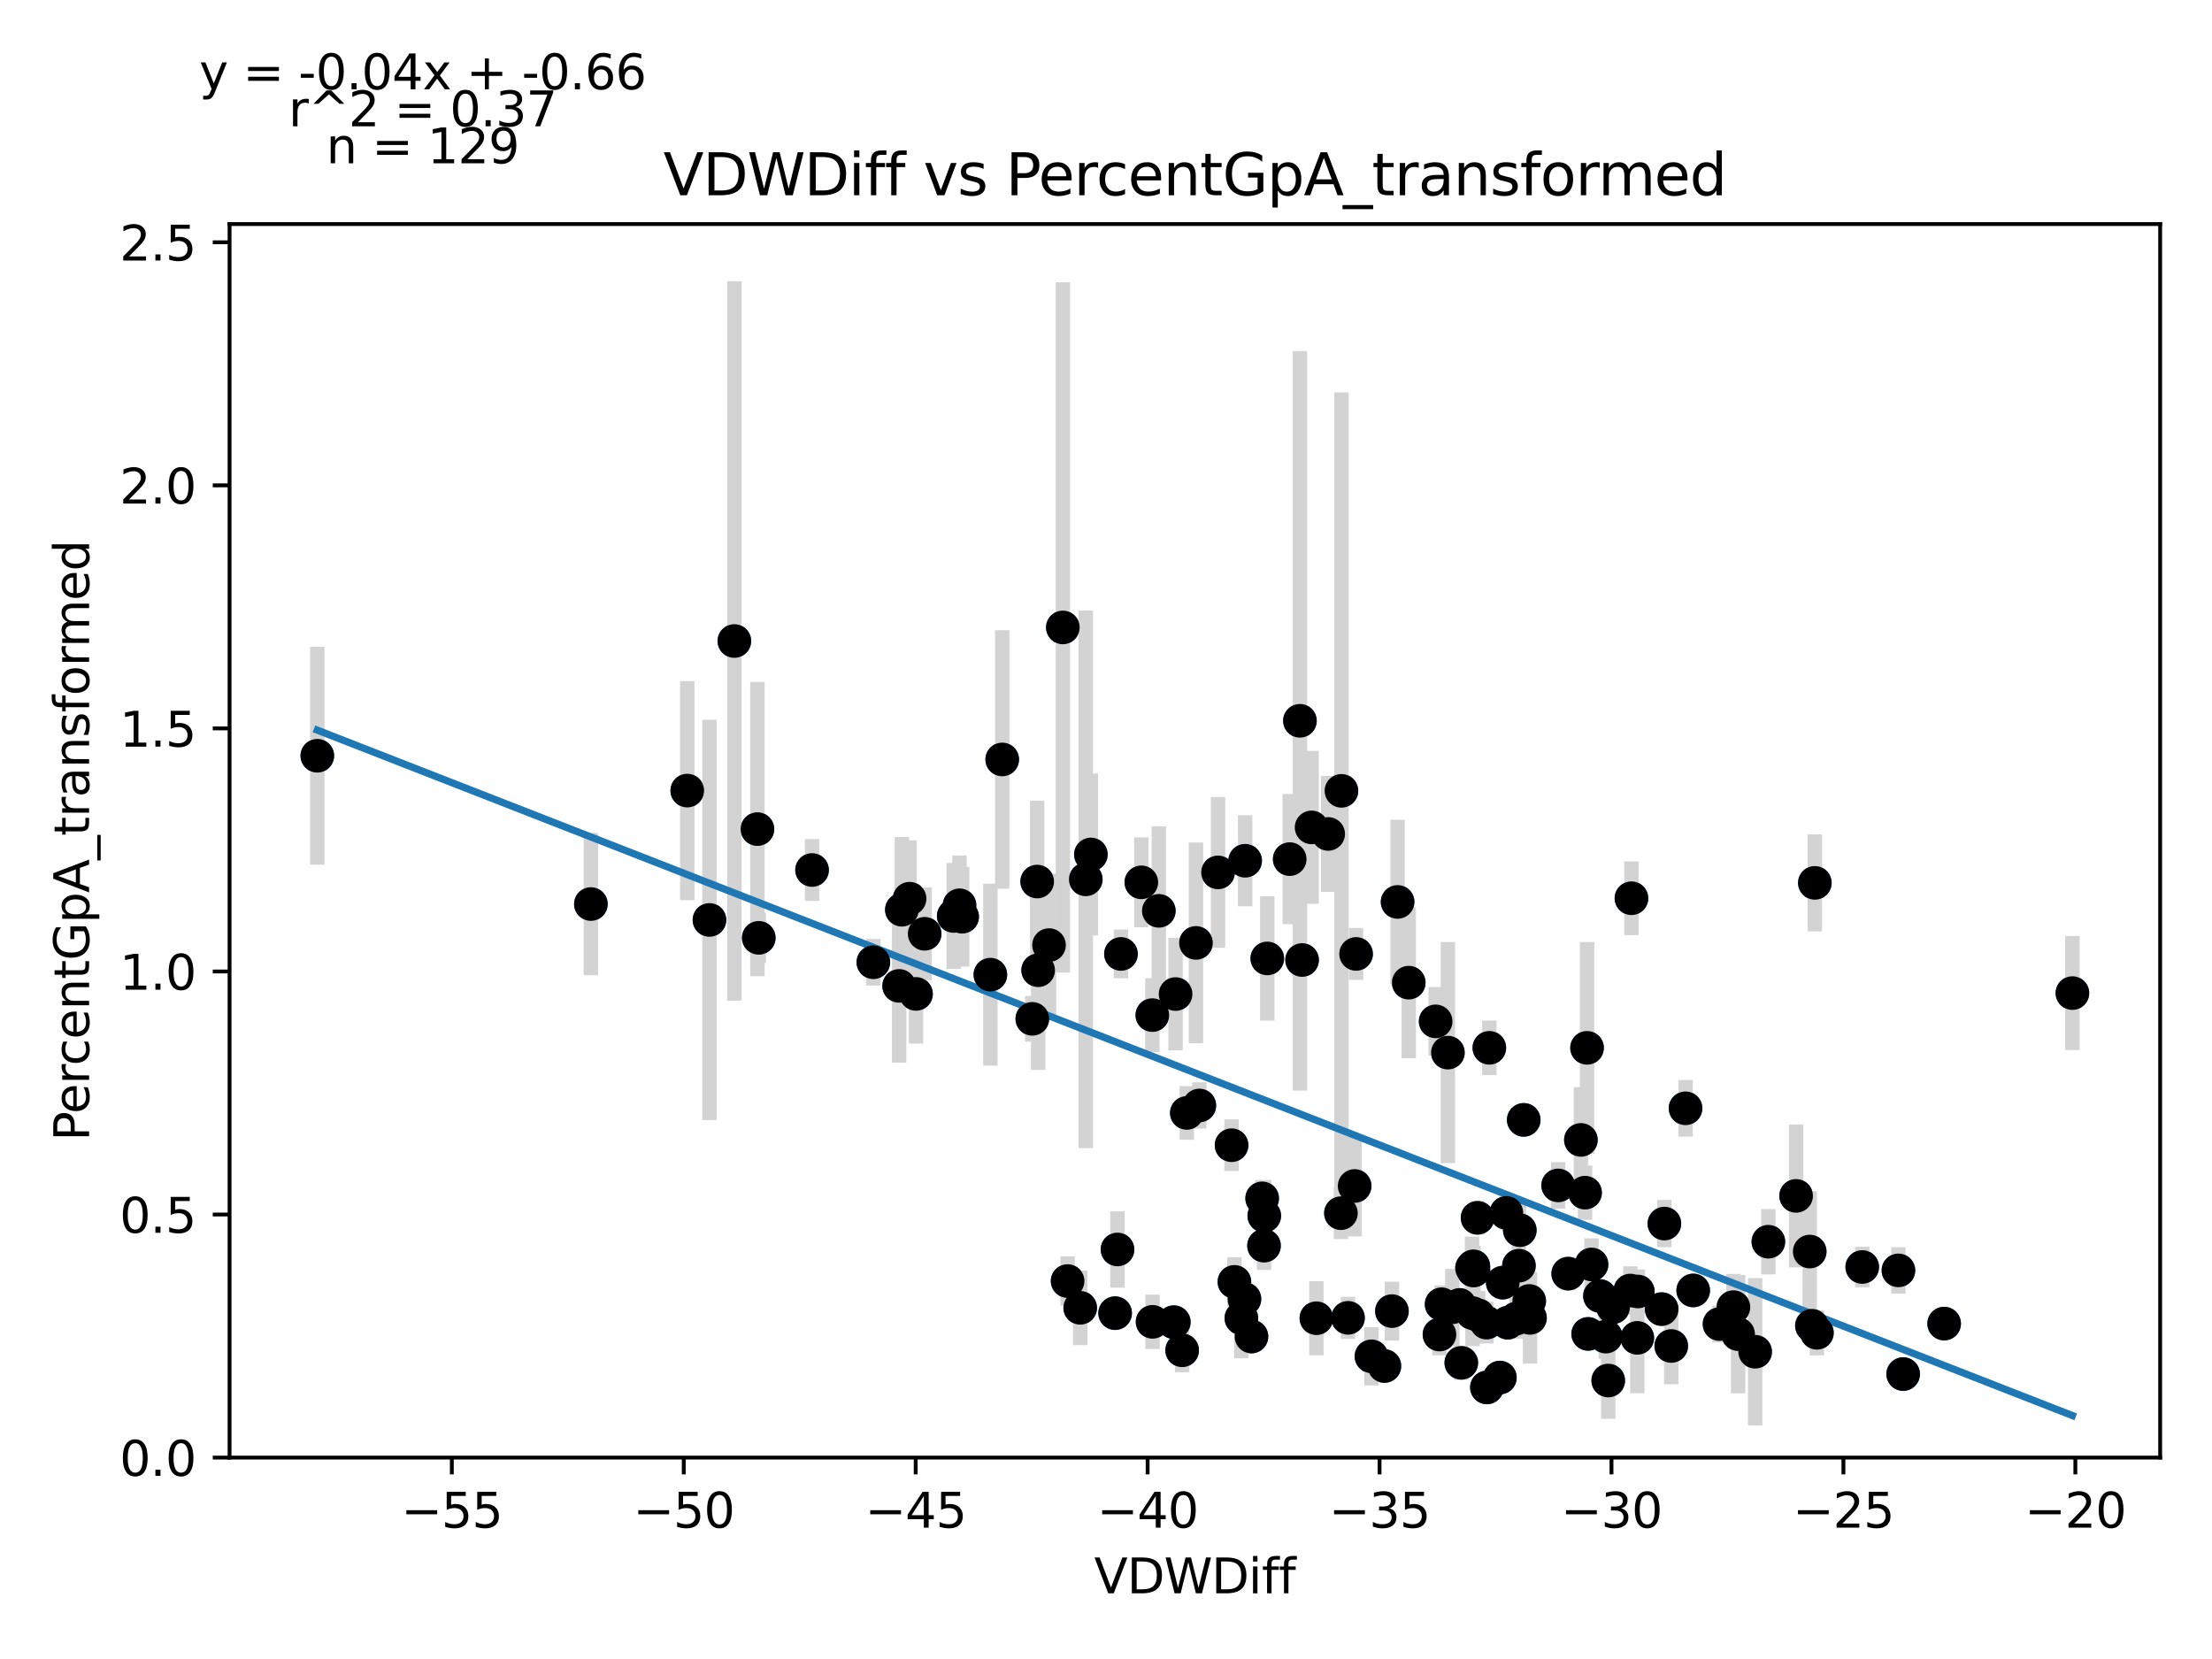 <?xml version="1.0" encoding="utf-8" standalone="no"?>
<!DOCTYPE svg PUBLIC "-//W3C//DTD SVG 1.1//EN"
  "http://www.w3.org/Graphics/SVG/1.1/DTD/svg11.dtd">
<svg xmlns:xlink="http://www.w3.org/1999/xlink" width="460.8pt" height="345.6pt" viewBox="0 0 460.8 345.6" xmlns="http://www.w3.org/2000/svg" version="1.1">
 <defs>
  <style type="text/css">*{stroke-linejoin: round; stroke-linecap: butt}</style>
 </defs>
 <g id="figure_1">
  <g id="patch_1">
   <path d="M 0 345.6 
L 460.8 345.6 
L 460.8 0 
L 0 0 
z
" style="fill: #ffffff"/>
  </g>
  <g id="axes_1">
   <g id="patch_2">
    <path d="M 47.821 303.64 
L 450 303.64 
L 450 46.676 
L 47.821 46.676 
z
" style="fill: #ffffff"/>
   </g>
   <g id="PathCollection_1">
    <defs>
     <path id="m35af1af165" d="M 0 3 
C 0.796 3 1.559 2.684 2.121 2.121 
C 2.684 1.559 3 0.796 3 0 
C 3 -0.796 2.684 -1.559 2.121 -2.121 
C 1.559 -2.684 0.796 -3 0 -3 
C -0.796 -3 -1.559 -2.684 -2.121 -2.121 
C -2.684 -1.559 -3 -0.796 -3 0 
C -3 0.796 -2.684 1.559 -2.121 2.121 
C -1.559 2.684 -0.796 3 0 3 
z
" style="stroke: #1f77b4"/>
    </defs>
    <g clip-path="url(#pdfd59d5fc5)">
     <use xlink:href="#m35af1af165" x="66.102" y="157.44" style="fill: #1f77b4; stroke: #1f77b4"/>
     <use xlink:href="#m35af1af165" x="147.793" y="191.642" style="fill: #1f77b4; stroke: #1f77b4"/>
     <use xlink:href="#m35af1af165" x="152.979" y="133.535" style="fill: #1f77b4; stroke: #1f77b4"/>
     <use xlink:href="#m35af1af165" x="157.786" y="172.718" style="fill: #1f77b4; stroke: #1f77b4"/>
     <use xlink:href="#m35af1af165" x="187.305" y="205.381" style="fill: #1f77b4; stroke: #1f77b4"/>
     <use xlink:href="#m35af1af165" x="143.17" y="164.695" style="fill: #1f77b4; stroke: #1f77b4"/>
     <use xlink:href="#m35af1af165" x="123.092" y="188.329" style="fill: #1f77b4; stroke: #1f77b4"/>
     <use xlink:href="#m35af1af165" x="216.065" y="183.642" style="fill: #1f77b4; stroke: #1f77b4"/>
     <use xlink:href="#m35af1af165" x="189.479" y="187.215" style="fill: #1f77b4; stroke: #1f77b4"/>
     <use xlink:href="#m35af1af165" x="187.873" y="189.519" style="fill: #1f77b4; stroke: #1f77b4"/>
     <use xlink:href="#m35af1af165" x="218.532" y="196.879" style="fill: #1f77b4; stroke: #1f77b4"/>
     <use xlink:href="#m35af1af165" x="181.934" y="200.456" style="fill: #1f77b4; stroke: #1f77b4"/>
     <use xlink:href="#m35af1af165" x="158.065" y="195.367" style="fill: #1f77b4; stroke: #1f77b4"/>
     <use xlink:href="#m35af1af165" x="244.895" y="207.081" style="fill: #1f77b4; stroke: #1f77b4"/>
     <use xlink:href="#m35af1af165" x="192.624" y="194.526" style="fill: #1f77b4; stroke: #1f77b4"/>
     <use xlink:href="#m35af1af165" x="221.409" y="130.708" style="fill: #1f77b4; stroke: #1f77b4"/>
     <use xlink:href="#m35af1af165" x="169.167" y="181.239" style="fill: #1f77b4; stroke: #1f77b4"/>
     <use xlink:href="#m35af1af165" x="226.188" y="183.188" style="fill: #1f77b4; stroke: #1f77b4"/>
     <use xlink:href="#m35af1af165" x="206.311" y="203.038" style="fill: #1f77b4; stroke: #1f77b4"/>
     <use xlink:href="#m35af1af165" x="199.886" y="188.586" style="fill: #1f77b4; stroke: #1f77b4"/>
     <use xlink:href="#m35af1af165" x="259.389" y="179.311" style="fill: #1f77b4; stroke: #1f77b4"/>
     <use xlink:href="#m35af1af165" x="247.236" y="231.844" style="fill: #1f77b4; stroke: #1f77b4"/>
     <use xlink:href="#m35af1af165" x="198.675" y="190.814" style="fill: #1f77b4; stroke: #1f77b4"/>
     <use xlink:href="#m35af1af165" x="200.435" y="190.973" style="fill: #1f77b4; stroke: #1f77b4"/>
     <use xlink:href="#m35af1af165" x="262.931" y="249.638" style="fill: #1f77b4; stroke: #1f77b4"/>
     <use xlink:href="#m35af1af165" x="237.76" y="183.806" style="fill: #1f77b4; stroke: #1f77b4"/>
     <use xlink:href="#m35af1af165" x="222.4" y="266.866" style="fill: #1f77b4; stroke: #1f77b4"/>
     <use xlink:href="#m35af1af165" x="190.822" y="207.051" style="fill: #1f77b4; stroke: #1f77b4"/>
     <use xlink:href="#m35af1af165" x="216.267" y="202.116" style="fill: #1f77b4; stroke: #1f77b4"/>
     <use xlink:href="#m35af1af165" x="208.781" y="158.209" style="fill: #1f77b4; stroke: #1f77b4"/>
     <use xlink:href="#m35af1af165" x="291.145" y="187.889" style="fill: #1f77b4; stroke: #1f77b4"/>
     <use xlink:href="#m35af1af165" x="268.67" y="178.969" style="fill: #1f77b4; stroke: #1f77b4"/>
     <use xlink:href="#m35af1af165" x="227.249" y="178.001" style="fill: #1f77b4; stroke: #1f77b4"/>
     <use xlink:href="#m35af1af165" x="306.751" y="273.54" style="fill: #1f77b4; stroke: #1f77b4"/>
     <use xlink:href="#m35af1af165" x="249.143" y="196.424" style="fill: #1f77b4; stroke: #1f77b4"/>
     <use xlink:href="#m35af1af165" x="263.372" y="253.267" style="fill: #1f77b4; stroke: #1f77b4"/>
     <use xlink:href="#m35af1af165" x="240.102" y="275.364" style="fill: #1f77b4; stroke: #1f77b4"/>
     <use xlink:href="#m35af1af165" x="241.403" y="189.745" style="fill: #1f77b4; stroke: #1f77b4"/>
     <use xlink:href="#m35af1af165" x="233.517" y="198.722" style="fill: #1f77b4; stroke: #1f77b4"/>
     <use xlink:href="#m35af1af165" x="282.497" y="198.721" style="fill: #1f77b4; stroke: #1f77b4"/>
     <use xlink:href="#m35af1af165" x="225.028" y="272.44" style="fill: #1f77b4; stroke: #1f77b4"/>
     <use xlink:href="#m35af1af165" x="270.799" y="150.157" style="fill: #1f77b4; stroke: #1f77b4"/>
     <use xlink:href="#m35af1af165" x="232.304" y="273.556" style="fill: #1f77b4; stroke: #1f77b4"/>
     <use xlink:href="#m35af1af165" x="253.736" y="181.737" style="fill: #1f77b4; stroke: #1f77b4"/>
     <use xlink:href="#m35af1af165" x="257.151" y="267.036" style="fill: #1f77b4; stroke: #1f77b4"/>
     <use xlink:href="#m35af1af165" x="276.682" y="173.725" style="fill: #1f77b4; stroke: #1f77b4"/>
     <use xlink:href="#m35af1af165" x="334.525" y="278.443" style="fill: #1f77b4; stroke: #1f77b4"/>
     <use xlink:href="#m35af1af165" x="282.197" y="247.062" style="fill: #1f77b4; stroke: #1f77b4"/>
     <use xlink:href="#m35af1af165" x="280.814" y="274.528" style="fill: #1f77b4; stroke: #1f77b4"/>
     <use xlink:href="#m35af1af165" x="279.447" y="164.748" style="fill: #1f77b4; stroke: #1f77b4"/>
     <use xlink:href="#m35af1af165" x="315.92" y="274.663" style="fill: #1f77b4; stroke: #1f77b4"/>
     <use xlink:href="#m35af1af165" x="307.93" y="273.997" style="fill: #1f77b4; stroke: #1f77b4"/>
     <use xlink:href="#m35af1af165" x="289.965" y="273.127" style="fill: #1f77b4; stroke: #1f77b4"/>
     <use xlink:href="#m35af1af165" x="263.318" y="259.497" style="fill: #1f77b4; stroke: #1f77b4"/>
     <use xlink:href="#m35af1af165" x="374.163" y="249.124" style="fill: #1f77b4; stroke: #1f77b4"/>
     <use xlink:href="#m35af1af165" x="240.05" y="211.466" style="fill: #1f77b4; stroke: #1f77b4"/>
     <use xlink:href="#m35af1af165" x="249.842" y="230.293" style="fill: #1f77b4; stroke: #1f77b4"/>
     <use xlink:href="#m35af1af165" x="306.953" y="264.675" style="fill: #1f77b4; stroke: #1f77b4"/>
     <use xlink:href="#m35af1af165" x="232.794" y="260.286" style="fill: #1f77b4; stroke: #1f77b4"/>
     <use xlink:href="#m35af1af165" x="244.527" y="275.432" style="fill: #1f77b4; stroke: #1f77b4"/>
     <use xlink:href="#m35af1af165" x="352.725" y="268.821" style="fill: #1f77b4; stroke: #1f77b4"/>
     <use xlink:href="#m35af1af165" x="271.247" y="199.988" style="fill: #1f77b4; stroke: #1f77b4"/>
     <use xlink:href="#m35af1af165" x="301.622" y="219.279" style="fill: #1f77b4; stroke: #1f77b4"/>
     <use xlink:href="#m35af1af165" x="310.255" y="218.281" style="fill: #1f77b4; stroke: #1f77b4"/>
     <use xlink:href="#m35af1af165" x="318.727" y="274.542" style="fill: #1f77b4; stroke: #1f77b4"/>
     <use xlink:href="#m35af1af165" x="318.566" y="271.012" style="fill: #1f77b4; stroke: #1f77b4"/>
     <use xlink:href="#m35af1af165" x="246.263" y="281.293" style="fill: #1f77b4; stroke: #1f77b4"/>
     <use xlink:href="#m35af1af165" x="215.049" y="212.245" style="fill: #1f77b4; stroke: #1f77b4"/>
     <use xlink:href="#m35af1af165" x="273.228" y="172.362" style="fill: #1f77b4; stroke: #1f77b4"/>
     <use xlink:href="#m35af1af165" x="309.747" y="289.025" style="fill: #1f77b4; stroke: #1f77b4"/>
     <use xlink:href="#m35af1af165" x="274.228" y="274.612" style="fill: #1f77b4; stroke: #1f77b4"/>
     <use xlink:href="#m35af1af165" x="279.34" y="252.728" style="fill: #1f77b4; stroke: #1f77b4"/>
     <use xlink:href="#m35af1af165" x="316.605" y="256.275" style="fill: #1f77b4; stroke: #1f77b4"/>
     <use xlink:href="#m35af1af165" x="346.721" y="254.894" style="fill: #1f77b4; stroke: #1f77b4"/>
     <use xlink:href="#m35af1af165" x="313.046" y="267.197" style="fill: #1f77b4; stroke: #1f77b4"/>
     <use xlink:href="#m35af1af165" x="263.999" y="199.657" style="fill: #1f77b4; stroke: #1f77b4"/>
     <use xlink:href="#m35af1af165" x="260.705" y="278.422" style="fill: #1f77b4; stroke: #1f77b4"/>
     <use xlink:href="#m35af1af165" x="256.559" y="238.569" style="fill: #1f77b4; stroke: #1f77b4"/>
     <use xlink:href="#m35af1af165" x="299.867" y="278.008" style="fill: #1f77b4; stroke: #1f77b4"/>
     <use xlink:href="#m35af1af165" x="288.396" y="284.564" style="fill: #1f77b4; stroke: #1f77b4"/>
     <use xlink:href="#m35af1af165" x="330.2" y="248.452" style="fill: #1f77b4; stroke: #1f77b4"/>
     <use xlink:href="#m35af1af165" x="341.08" y="278.702" style="fill: #1f77b4; stroke: #1f77b4"/>
     <use xlink:href="#m35af1af165" x="285.694" y="282.544" style="fill: #1f77b4; stroke: #1f77b4"/>
     <use xlink:href="#m35af1af165" x="333.297" y="269.979" style="fill: #1f77b4; stroke: #1f77b4"/>
     <use xlink:href="#m35af1af165" x="346.154" y="272.711" style="fill: #1f77b4; stroke: #1f77b4"/>
     <use xlink:href="#m35af1af165" x="405.002" y="275.73" style="fill: #1f77b4; stroke: #1f77b4"/>
     <use xlink:href="#m35af1af165" x="306.933" y="263.795" style="fill: #1f77b4; stroke: #1f77b4"/>
     <use xlink:href="#m35af1af165" x="330.845" y="277.877" style="fill: #1f77b4; stroke: #1f77b4"/>
     <use xlink:href="#m35af1af165" x="312.455" y="286.972" style="fill: #1f77b4; stroke: #1f77b4"/>
     <use xlink:href="#m35af1af165" x="365.633" y="281.591" style="fill: #1f77b4; stroke: #1f77b4"/>
     <use xlink:href="#m35af1af165" x="317.42" y="233.289" style="fill: #1f77b4; stroke: #1f77b4"/>
     <use xlink:href="#m35af1af165" x="336.025" y="272.315" style="fill: #1f77b4; stroke: #1f77b4"/>
     <use xlink:href="#m35af1af165" x="299.073" y="212.768" style="fill: #1f77b4; stroke: #1f77b4"/>
     <use xlink:href="#m35af1af165" x="339.631" y="268.841" style="fill: #1f77b4; stroke: #1f77b4"/>
     <use xlink:href="#m35af1af165" x="324.588" y="246.943" style="fill: #1f77b4; stroke: #1f77b4"/>
     <use xlink:href="#m35af1af165" x="259.242" y="270.609" style="fill: #1f77b4; stroke: #1f77b4"/>
     <use xlink:href="#m35af1af165" x="329.329" y="237.462" style="fill: #1f77b4; stroke: #1f77b4"/>
     <use xlink:href="#m35af1af165" x="307.802" y="253.691" style="fill: #1f77b4; stroke: #1f77b4"/>
     <use xlink:href="#m35af1af165" x="293.468" y="204.705" style="fill: #1f77b4; stroke: #1f77b4"/>
     <use xlink:href="#m35af1af165" x="351.125" y="230.88" style="fill: #1f77b4; stroke: #1f77b4"/>
     <use xlink:href="#m35af1af165" x="302.545" y="272.332" style="fill: #1f77b4; stroke: #1f77b4"/>
     <use xlink:href="#m35af1af165" x="362.087" y="277.926" style="fill: #1f77b4; stroke: #1f77b4"/>
     <use xlink:href="#m35af1af165" x="341.187" y="269.042" style="fill: #1f77b4; stroke: #1f77b4"/>
     <use xlink:href="#m35af1af165" x="306.647" y="264.138" style="fill: #1f77b4; stroke: #1f77b4"/>
     <use xlink:href="#m35af1af165" x="309.673" y="275.53" style="fill: #1f77b4; stroke: #1f77b4"/>
     <use xlink:href="#m35af1af165" x="368.385" y="258.673" style="fill: #1f77b4; stroke: #1f77b4"/>
     <use xlink:href="#m35af1af165" x="326.687" y="265.323" style="fill: #1f77b4; stroke: #1f77b4"/>
     <use xlink:href="#m35af1af165" x="313.803" y="252.665" style="fill: #1f77b4; stroke: #1f77b4"/>
     <use xlink:href="#m35af1af165" x="316.42" y="263.664" style="fill: #1f77b4; stroke: #1f77b4"/>
     <use xlink:href="#m35af1af165" x="314.094" y="275.544" style="fill: #1f77b4; stroke: #1f77b4"/>
     <use xlink:href="#m35af1af165" x="358.206" y="275.826" style="fill: #1f77b4; stroke: #1f77b4"/>
     <use xlink:href="#m35af1af165" x="304.053" y="271.836" style="fill: #1f77b4; stroke: #1f77b4"/>
     <use xlink:href="#m35af1af165" x="304.414" y="283.902" style="fill: #1f77b4; stroke: #1f77b4"/>
     <use xlink:href="#m35af1af165" x="348.152" y="280.392" style="fill: #1f77b4; stroke: #1f77b4"/>
     <use xlink:href="#m35af1af165" x="387.937" y="263.936" style="fill: #1f77b4; stroke: #1f77b4"/>
     <use xlink:href="#m35af1af165" x="258.6" y="274.597" style="fill: #1f77b4; stroke: #1f77b4"/>
     <use xlink:href="#m35af1af165" x="339.858" y="187.121" style="fill: #1f77b4; stroke: #1f77b4"/>
     <use xlink:href="#m35af1af165" x="378.065" y="183.917" style="fill: #1f77b4; stroke: #1f77b4"/>
     <use xlink:href="#m35af1af165" x="335.025" y="287.589" style="fill: #1f77b4; stroke: #1f77b4"/>
     <use xlink:href="#m35af1af165" x="396.464" y="286.246" style="fill: #1f77b4; stroke: #1f77b4"/>
     <use xlink:href="#m35af1af165" x="331.547" y="263.408" style="fill: #1f77b4; stroke: #1f77b4"/>
     <use xlink:href="#m35af1af165" x="300.31" y="271.697" style="fill: #1f77b4; stroke: #1f77b4"/>
     <use xlink:href="#m35af1af165" x="395.478" y="264.645" style="fill: #1f77b4; stroke: #1f77b4"/>
     <use xlink:href="#m35af1af165" x="376.998" y="260.721" style="fill: #1f77b4; stroke: #1f77b4"/>
     <use xlink:href="#m35af1af165" x="330.61" y="218.284" style="fill: #1f77b4; stroke: #1f77b4"/>
     <use xlink:href="#m35af1af165" x="361.107" y="272.3" style="fill: #1f77b4; stroke: #1f77b4"/>
     <use xlink:href="#m35af1af165" x="377.453" y="276.176" style="fill: #1f77b4; stroke: #1f77b4"/>
     <use xlink:href="#m35af1af165" x="378.5" y="277.648" style="fill: #1f77b4; stroke: #1f77b4"/>
     <use xlink:href="#m35af1af165" x="431.719" y="206.88" style="fill: #1f77b4; stroke: #1f77b4"/>
    </g>
   </g>
   <g id="matplotlib.axis_1">
    <g id="xtick_1">
     <g id="line2d_1">
      <defs>
       <path id="m58ae75860f" d="M 0 0 
L 0 3.5 
" style="stroke: #000000; stroke-width: 0.8"/>
      </defs>
      <g>
       <use xlink:href="#m58ae75860f" x="94.123" y="303.64" style="stroke: #000000; stroke-width: 0.8"/>
      </g>
     </g>
     <g id="text_1">
      <!-- −55 -->
      <g transform="translate(83.571 318.238)scale(0.1 -0.1)">
       <defs>
        <path id="DejaVuSans-2212" d="M 678 2272 
L 4684 2272 
L 4684 1741 
L 678 1741 
L 678 2272 
z
" transform="scale(0.016)"/>
        <path id="DejaVuSans-35" d="M 691 4666 
L 3169 4666 
L 3169 4134 
L 1269 4134 
L 1269 2991 
Q 1406 3038 1543 3061 
Q 1681 3084 1819 3084 
Q 2600 3084 3056 2656 
Q 3513 2228 3513 1497 
Q 3513 744 3044 326 
Q 2575 -91 1722 -91 
Q 1428 -91 1123 -41 
Q 819 9 494 109 
L 494 744 
Q 775 591 1075 516 
Q 1375 441 1709 441 
Q 2250 441 2565 725 
Q 2881 1009 2881 1497 
Q 2881 1984 2565 2268 
Q 2250 2553 1709 2553 
Q 1456 2553 1204 2497 
Q 953 2441 691 2322 
L 691 4666 
z
" transform="scale(0.016)"/>
       </defs>
       <use xlink:href="#DejaVuSans-2212"/>
       <use xlink:href="#DejaVuSans-35" x="83.789"/>
       <use xlink:href="#DejaVuSans-35" x="147.412"/>
      </g>
     </g>
    </g>
    <g id="xtick_2">
     <g id="line2d_2">
      <g>
       <use xlink:href="#m58ae75860f" x="142.439" y="303.64" style="stroke: #000000; stroke-width: 0.8"/>
      </g>
     </g>
     <g id="text_2">
      <!-- −50 -->
      <g transform="translate(131.887 318.238)scale(0.1 -0.1)">
       <defs>
        <path id="DejaVuSans-30" d="M 2034 4250 
Q 1547 4250 1301 3770 
Q 1056 3291 1056 2328 
Q 1056 1369 1301 889 
Q 1547 409 2034 409 
Q 2525 409 2770 889 
Q 3016 1369 3016 2328 
Q 3016 3291 2770 3770 
Q 2525 4250 2034 4250 
z
M 2034 4750 
Q 2819 4750 3233 4129 
Q 3647 3509 3647 2328 
Q 3647 1150 3233 529 
Q 2819 -91 2034 -91 
Q 1250 -91 836 529 
Q 422 1150 422 2328 
Q 422 3509 836 4129 
Q 1250 4750 2034 4750 
z
" transform="scale(0.016)"/>
       </defs>
       <use xlink:href="#DejaVuSans-2212"/>
       <use xlink:href="#DejaVuSans-35" x="83.789"/>
       <use xlink:href="#DejaVuSans-30" x="147.412"/>
      </g>
     </g>
    </g>
    <g id="xtick_3">
     <g id="line2d_3">
      <g>
       <use xlink:href="#m58ae75860f" x="190.755" y="303.64" style="stroke: #000000; stroke-width: 0.8"/>
      </g>
     </g>
     <g id="text_3">
      <!-- −45 -->
      <g transform="translate(180.203 318.238)scale(0.1 -0.1)">
       <defs>
        <path id="DejaVuSans-34" d="M 2419 4116 
L 825 1625 
L 2419 1625 
L 2419 4116 
z
M 2253 4666 
L 3047 4666 
L 3047 1625 
L 3713 1625 
L 3713 1100 
L 3047 1100 
L 3047 0 
L 2419 0 
L 2419 1100 
L 313 1100 
L 313 1709 
L 2253 4666 
z
" transform="scale(0.016)"/>
       </defs>
       <use xlink:href="#DejaVuSans-2212"/>
       <use xlink:href="#DejaVuSans-34" x="83.789"/>
       <use xlink:href="#DejaVuSans-35" x="147.412"/>
      </g>
     </g>
    </g>
    <g id="xtick_4">
     <g id="line2d_4">
      <g>
       <use xlink:href="#m58ae75860f" x="239.071" y="303.64" style="stroke: #000000; stroke-width: 0.8"/>
      </g>
     </g>
     <g id="text_4">
      <!-- −40 -->
      <g transform="translate(228.518 318.238)scale(0.1 -0.1)">
       <use xlink:href="#DejaVuSans-2212"/>
       <use xlink:href="#DejaVuSans-34" x="83.789"/>
       <use xlink:href="#DejaVuSans-30" x="147.412"/>
      </g>
     </g>
    </g>
    <g id="xtick_5">
     <g id="line2d_5">
      <g>
       <use xlink:href="#m58ae75860f" x="287.386" y="303.64" style="stroke: #000000; stroke-width: 0.8"/>
      </g>
     </g>
     <g id="text_5">
      <!-- −35 -->
      <g transform="translate(276.834 318.238)scale(0.1 -0.1)">
       <defs>
        <path id="DejaVuSans-33" d="M 2597 2516 
Q 3050 2419 3304 2112 
Q 3559 1806 3559 1356 
Q 3559 666 3084 287 
Q 2609 -91 1734 -91 
Q 1441 -91 1130 -33 
Q 819 25 488 141 
L 488 750 
Q 750 597 1062 519 
Q 1375 441 1716 441 
Q 2309 441 2620 675 
Q 2931 909 2931 1356 
Q 2931 1769 2642 2001 
Q 2353 2234 1838 2234 
L 1294 2234 
L 1294 2753 
L 1863 2753 
Q 2328 2753 2575 2939 
Q 2822 3125 2822 3475 
Q 2822 3834 2567 4026 
Q 2313 4219 1838 4219 
Q 1578 4219 1281 4162 
Q 984 4106 628 3988 
L 628 4550 
Q 988 4650 1302 4700 
Q 1616 4750 1894 4750 
Q 2613 4750 3031 4423 
Q 3450 4097 3450 3541 
Q 3450 3153 3228 2886 
Q 3006 2619 2597 2516 
z
" transform="scale(0.016)"/>
       </defs>
       <use xlink:href="#DejaVuSans-2212"/>
       <use xlink:href="#DejaVuSans-33" x="83.789"/>
       <use xlink:href="#DejaVuSans-35" x="147.412"/>
      </g>
     </g>
    </g>
    <g id="xtick_6">
     <g id="line2d_6">
      <g>
       <use xlink:href="#m58ae75860f" x="335.702" y="303.64" style="stroke: #000000; stroke-width: 0.8"/>
      </g>
     </g>
     <g id="text_6">
      <!-- −30 -->
      <g transform="translate(325.15 318.238)scale(0.1 -0.1)">
       <use xlink:href="#DejaVuSans-2212"/>
       <use xlink:href="#DejaVuSans-33" x="83.789"/>
       <use xlink:href="#DejaVuSans-30" x="147.412"/>
      </g>
     </g>
    </g>
    <g id="xtick_7">
     <g id="line2d_7">
      <g>
       <use xlink:href="#m58ae75860f" x="384.018" y="303.64" style="stroke: #000000; stroke-width: 0.8"/>
      </g>
     </g>
     <g id="text_7">
      <!-- −25 -->
      <g transform="translate(373.466 318.238)scale(0.1 -0.1)">
       <defs>
        <path id="DejaVuSans-32" d="M 1228 531 
L 3431 531 
L 3431 0 
L 469 0 
L 469 531 
Q 828 903 1448 1529 
Q 2069 2156 2228 2338 
Q 2531 2678 2651 2914 
Q 2772 3150 2772 3378 
Q 2772 3750 2511 3984 
Q 2250 4219 1831 4219 
Q 1534 4219 1204 4116 
Q 875 4013 500 3803 
L 500 4441 
Q 881 4594 1212 4672 
Q 1544 4750 1819 4750 
Q 2544 4750 2975 4387 
Q 3406 4025 3406 3419 
Q 3406 3131 3298 2873 
Q 3191 2616 2906 2266 
Q 2828 2175 2409 1742 
Q 1991 1309 1228 531 
z
" transform="scale(0.016)"/>
       </defs>
       <use xlink:href="#DejaVuSans-2212"/>
       <use xlink:href="#DejaVuSans-32" x="83.789"/>
       <use xlink:href="#DejaVuSans-35" x="147.412"/>
      </g>
     </g>
    </g>
    <g id="xtick_8">
     <g id="line2d_8">
      <g>
       <use xlink:href="#m58ae75860f" x="432.334" y="303.64" style="stroke: #000000; stroke-width: 0.8"/>
      </g>
     </g>
     <g id="text_8">
      <!-- −20 -->
      <g transform="translate(421.781 318.238)scale(0.1 -0.1)">
       <use xlink:href="#DejaVuSans-2212"/>
       <use xlink:href="#DejaVuSans-32" x="83.789"/>
       <use xlink:href="#DejaVuSans-30" x="147.412"/>
      </g>
     </g>
    </g>
    <g id="text_9">
     <!-- VDWDiff -->
     <g transform="translate(227.937 331.917)scale(0.1 -0.1)">
      <defs>
       <path id="DejaVuSans-56" d="M 1831 0 
L 50 4666 
L 709 4666 
L 2188 738 
L 3669 4666 
L 4325 4666 
L 2547 0 
L 1831 0 
z
" transform="scale(0.016)"/>
       <path id="DejaVuSans-44" d="M 1259 4147 
L 1259 519 
L 2022 519 
Q 2988 519 3436 956 
Q 3884 1394 3884 2338 
Q 3884 3275 3436 3711 
Q 2988 4147 2022 4147 
L 1259 4147 
z
M 628 4666 
L 1925 4666 
Q 3281 4666 3915 4102 
Q 4550 3538 4550 2338 
Q 4550 1131 3912 565 
Q 3275 0 1925 0 
L 628 0 
L 628 4666 
z
" transform="scale(0.016)"/>
       <path id="DejaVuSans-57" d="M 213 4666 
L 850 4666 
L 1831 722 
L 2809 4666 
L 3519 4666 
L 4500 722 
L 5478 4666 
L 6119 4666 
L 4947 0 
L 4153 0 
L 3169 4050 
L 2175 0 
L 1381 0 
L 213 4666 
z
" transform="scale(0.016)"/>
       <path id="DejaVuSans-69" d="M 603 3500 
L 1178 3500 
L 1178 0 
L 603 0 
L 603 3500 
z
M 603 4863 
L 1178 4863 
L 1178 4134 
L 603 4134 
L 603 4863 
z
" transform="scale(0.016)"/>
       <path id="DejaVuSans-66" d="M 2375 4863 
L 2375 4384 
L 1825 4384 
Q 1516 4384 1395 4259 
Q 1275 4134 1275 3809 
L 1275 3500 
L 2222 3500 
L 2222 3053 
L 1275 3053 
L 1275 0 
L 697 0 
L 697 3053 
L 147 3053 
L 147 3500 
L 697 3500 
L 697 3744 
Q 697 4328 969 4595 
Q 1241 4863 1831 4863 
L 2375 4863 
z
" transform="scale(0.016)"/>
      </defs>
      <use xlink:href="#DejaVuSans-56"/>
      <use xlink:href="#DejaVuSans-44" x="68.408"/>
      <use xlink:href="#DejaVuSans-57" x="145.41"/>
      <use xlink:href="#DejaVuSans-44" x="244.287"/>
      <use xlink:href="#DejaVuSans-69" x="321.289"/>
      <use xlink:href="#DejaVuSans-66" x="349.072"/>
      <use xlink:href="#DejaVuSans-66" x="384.277"/>
     </g>
    </g>
   </g>
   <g id="matplotlib.axis_2">
    <g id="ytick_1">
     <g id="line2d_9">
      <defs>
       <path id="m497a028719" d="M 0 0 
L -3.5 0 
" style="stroke: #000000; stroke-width: 0.8"/>
      </defs>
      <g>
       <use xlink:href="#m497a028719" x="47.821" y="303.64" style="stroke: #000000; stroke-width: 0.8"/>
      </g>
     </g>
     <g id="text_10">
      <!-- 0.0 -->
      <g transform="translate(24.918 307.439)scale(0.1 -0.1)">
       <defs>
        <path id="DejaVuSans-2e" d="M 684 794 
L 1344 794 
L 1344 0 
L 684 0 
L 684 794 
z
" transform="scale(0.016)"/>
       </defs>
       <use xlink:href="#DejaVuSans-30"/>
       <use xlink:href="#DejaVuSans-2e" x="63.623"/>
       <use xlink:href="#DejaVuSans-30" x="95.41"/>
      </g>
     </g>
    </g>
    <g id="ytick_2">
     <g id="line2d_10">
      <g>
       <use xlink:href="#m497a028719" x="47.821" y="253.006" style="stroke: #000000; stroke-width: 0.8"/>
      </g>
     </g>
     <g id="text_11">
      <!-- 0.5 -->
      <g transform="translate(24.918 256.806)scale(0.1 -0.1)">
       <use xlink:href="#DejaVuSans-30"/>
       <use xlink:href="#DejaVuSans-2e" x="63.623"/>
       <use xlink:href="#DejaVuSans-35" x="95.41"/>
      </g>
     </g>
    </g>
    <g id="ytick_3">
     <g id="line2d_11">
      <g>
       <use xlink:href="#m497a028719" x="47.821" y="202.373" style="stroke: #000000; stroke-width: 0.8"/>
      </g>
     </g>
     <g id="text_12">
      <!-- 1.0 -->
      <g transform="translate(24.918 206.172)scale(0.1 -0.1)">
       <defs>
        <path id="DejaVuSans-31" d="M 794 531 
L 1825 531 
L 1825 4091 
L 703 3866 
L 703 4441 
L 1819 4666 
L 2450 4666 
L 2450 531 
L 3481 531 
L 3481 0 
L 794 0 
L 794 531 
z
" transform="scale(0.016)"/>
       </defs>
       <use xlink:href="#DejaVuSans-31"/>
       <use xlink:href="#DejaVuSans-2e" x="63.623"/>
       <use xlink:href="#DejaVuSans-30" x="95.41"/>
      </g>
     </g>
    </g>
    <g id="ytick_4">
     <g id="line2d_12">
      <g>
       <use xlink:href="#m497a028719" x="47.821" y="151.739" style="stroke: #000000; stroke-width: 0.8"/>
      </g>
     </g>
     <g id="text_13">
      <!-- 1.5 -->
      <g transform="translate(24.918 155.539)scale(0.1 -0.1)">
       <use xlink:href="#DejaVuSans-31"/>
       <use xlink:href="#DejaVuSans-2e" x="63.623"/>
       <use xlink:href="#DejaVuSans-35" x="95.41"/>
      </g>
     </g>
    </g>
    <g id="ytick_5">
     <g id="line2d_13">
      <g>
       <use xlink:href="#m497a028719" x="47.821" y="101.106" style="stroke: #000000; stroke-width: 0.8"/>
      </g>
     </g>
     <g id="text_14">
      <!-- 2.0 -->
      <g transform="translate(24.918 104.905)scale(0.1 -0.1)">
       <use xlink:href="#DejaVuSans-32"/>
       <use xlink:href="#DejaVuSans-2e" x="63.623"/>
       <use xlink:href="#DejaVuSans-30" x="95.41"/>
      </g>
     </g>
    </g>
    <g id="ytick_6">
     <g id="line2d_14">
      <g>
       <use xlink:href="#m497a028719" x="47.821" y="50.472" style="stroke: #000000; stroke-width: 0.8"/>
      </g>
     </g>
     <g id="text_15">
      <!-- 2.5 -->
      <g transform="translate(24.918 54.271)scale(0.1 -0.1)">
       <use xlink:href="#DejaVuSans-32"/>
       <use xlink:href="#DejaVuSans-2e" x="63.623"/>
       <use xlink:href="#DejaVuSans-35" x="95.41"/>
      </g>
     </g>
    </g>
    <g id="text_16">
     <!-- PercentGpA_transformed -->
     <g transform="translate(18.56 237.696)rotate(-90)scale(0.1 -0.1)">
      <defs>
       <path id="DejaVuSans-50" d="M 1259 4147 
L 1259 2394 
L 2053 2394 
Q 2494 2394 2734 2622 
Q 2975 2850 2975 3272 
Q 2975 3691 2734 3919 
Q 2494 4147 2053 4147 
L 1259 4147 
z
M 628 4666 
L 2053 4666 
Q 2838 4666 3239 4311 
Q 3641 3956 3641 3272 
Q 3641 2581 3239 2228 
Q 2838 1875 2053 1875 
L 1259 1875 
L 1259 0 
L 628 0 
L 628 4666 
z
" transform="scale(0.016)"/>
       <path id="DejaVuSans-65" d="M 3597 1894 
L 3597 1613 
L 953 1613 
Q 991 1019 1311 708 
Q 1631 397 2203 397 
Q 2534 397 2845 478 
Q 3156 559 3463 722 
L 3463 178 
Q 3153 47 2828 -22 
Q 2503 -91 2169 -91 
Q 1331 -91 842 396 
Q 353 884 353 1716 
Q 353 2575 817 3079 
Q 1281 3584 2069 3584 
Q 2775 3584 3186 3129 
Q 3597 2675 3597 1894 
z
M 3022 2063 
Q 3016 2534 2758 2815 
Q 2500 3097 2075 3097 
Q 1594 3097 1305 2825 
Q 1016 2553 972 2059 
L 3022 2063 
z
" transform="scale(0.016)"/>
       <path id="DejaVuSans-72" d="M 2631 2963 
Q 2534 3019 2420 3045 
Q 2306 3072 2169 3072 
Q 1681 3072 1420 2755 
Q 1159 2438 1159 1844 
L 1159 0 
L 581 0 
L 581 3500 
L 1159 3500 
L 1159 2956 
Q 1341 3275 1631 3429 
Q 1922 3584 2338 3584 
Q 2397 3584 2469 3576 
Q 2541 3569 2628 3553 
L 2631 2963 
z
" transform="scale(0.016)"/>
       <path id="DejaVuSans-63" d="M 3122 3366 
L 3122 2828 
Q 2878 2963 2633 3030 
Q 2388 3097 2138 3097 
Q 1578 3097 1268 2742 
Q 959 2388 959 1747 
Q 959 1106 1268 751 
Q 1578 397 2138 397 
Q 2388 397 2633 464 
Q 2878 531 3122 666 
L 3122 134 
Q 2881 22 2623 -34 
Q 2366 -91 2075 -91 
Q 1284 -91 818 406 
Q 353 903 353 1747 
Q 353 2603 823 3093 
Q 1294 3584 2113 3584 
Q 2378 3584 2631 3529 
Q 2884 3475 3122 3366 
z
" transform="scale(0.016)"/>
       <path id="DejaVuSans-6e" d="M 3513 2113 
L 3513 0 
L 2938 0 
L 2938 2094 
Q 2938 2591 2744 2837 
Q 2550 3084 2163 3084 
Q 1697 3084 1428 2787 
Q 1159 2491 1159 1978 
L 1159 0 
L 581 0 
L 581 3500 
L 1159 3500 
L 1159 2956 
Q 1366 3272 1645 3428 
Q 1925 3584 2291 3584 
Q 2894 3584 3203 3211 
Q 3513 2838 3513 2113 
z
" transform="scale(0.016)"/>
       <path id="DejaVuSans-74" d="M 1172 4494 
L 1172 3500 
L 2356 3500 
L 2356 3053 
L 1172 3053 
L 1172 1153 
Q 1172 725 1289 603 
Q 1406 481 1766 481 
L 2356 481 
L 2356 0 
L 1766 0 
Q 1100 0 847 248 
Q 594 497 594 1153 
L 594 3053 
L 172 3053 
L 172 3500 
L 594 3500 
L 594 4494 
L 1172 4494 
z
" transform="scale(0.016)"/>
       <path id="DejaVuSans-47" d="M 3809 666 
L 3809 1919 
L 2778 1919 
L 2778 2438 
L 4434 2438 
L 4434 434 
Q 4069 175 3628 42 
Q 3188 -91 2688 -91 
Q 1594 -91 976 548 
Q 359 1188 359 2328 
Q 359 3472 976 4111 
Q 1594 4750 2688 4750 
Q 3144 4750 3555 4637 
Q 3966 4525 4313 4306 
L 4313 3634 
Q 3963 3931 3569 4081 
Q 3175 4231 2741 4231 
Q 1884 4231 1454 3753 
Q 1025 3275 1025 2328 
Q 1025 1384 1454 906 
Q 1884 428 2741 428 
Q 3075 428 3337 486 
Q 3600 544 3809 666 
z
" transform="scale(0.016)"/>
       <path id="DejaVuSans-70" d="M 1159 525 
L 1159 -1331 
L 581 -1331 
L 581 3500 
L 1159 3500 
L 1159 2969 
Q 1341 3281 1617 3432 
Q 1894 3584 2278 3584 
Q 2916 3584 3314 3078 
Q 3713 2572 3713 1747 
Q 3713 922 3314 415 
Q 2916 -91 2278 -91 
Q 1894 -91 1617 61 
Q 1341 213 1159 525 
z
M 3116 1747 
Q 3116 2381 2855 2742 
Q 2594 3103 2138 3103 
Q 1681 3103 1420 2742 
Q 1159 2381 1159 1747 
Q 1159 1113 1420 752 
Q 1681 391 2138 391 
Q 2594 391 2855 752 
Q 3116 1113 3116 1747 
z
" transform="scale(0.016)"/>
       <path id="DejaVuSans-41" d="M 2188 4044 
L 1331 1722 
L 3047 1722 
L 2188 4044 
z
M 1831 4666 
L 2547 4666 
L 4325 0 
L 3669 0 
L 3244 1197 
L 1141 1197 
L 716 0 
L 50 0 
L 1831 4666 
z
" transform="scale(0.016)"/>
       <path id="DejaVuSans-5f" d="M 3263 -1063 
L 3263 -1509 
L -63 -1509 
L -63 -1063 
L 3263 -1063 
z
" transform="scale(0.016)"/>
       <path id="DejaVuSans-61" d="M 2194 1759 
Q 1497 1759 1228 1600 
Q 959 1441 959 1056 
Q 959 750 1161 570 
Q 1363 391 1709 391 
Q 2188 391 2477 730 
Q 2766 1069 2766 1631 
L 2766 1759 
L 2194 1759 
z
M 3341 1997 
L 3341 0 
L 2766 0 
L 2766 531 
Q 2569 213 2275 61 
Q 1981 -91 1556 -91 
Q 1019 -91 701 211 
Q 384 513 384 1019 
Q 384 1609 779 1909 
Q 1175 2209 1959 2209 
L 2766 2209 
L 2766 2266 
Q 2766 2663 2505 2880 
Q 2244 3097 1772 3097 
Q 1472 3097 1187 3025 
Q 903 2953 641 2809 
L 641 3341 
Q 956 3463 1253 3523 
Q 1550 3584 1831 3584 
Q 2591 3584 2966 3190 
Q 3341 2797 3341 1997 
z
" transform="scale(0.016)"/>
       <path id="DejaVuSans-73" d="M 2834 3397 
L 2834 2853 
Q 2591 2978 2328 3040 
Q 2066 3103 1784 3103 
Q 1356 3103 1142 2972 
Q 928 2841 928 2578 
Q 928 2378 1081 2264 
Q 1234 2150 1697 2047 
L 1894 2003 
Q 2506 1872 2764 1633 
Q 3022 1394 3022 966 
Q 3022 478 2636 193 
Q 2250 -91 1575 -91 
Q 1294 -91 989 -36 
Q 684 19 347 128 
L 347 722 
Q 666 556 975 473 
Q 1284 391 1588 391 
Q 1994 391 2212 530 
Q 2431 669 2431 922 
Q 2431 1156 2273 1281 
Q 2116 1406 1581 1522 
L 1381 1569 
Q 847 1681 609 1914 
Q 372 2147 372 2553 
Q 372 3047 722 3315 
Q 1072 3584 1716 3584 
Q 2034 3584 2315 3537 
Q 2597 3491 2834 3397 
z
" transform="scale(0.016)"/>
       <path id="DejaVuSans-6f" d="M 1959 3097 
Q 1497 3097 1228 2736 
Q 959 2375 959 1747 
Q 959 1119 1226 758 
Q 1494 397 1959 397 
Q 2419 397 2687 759 
Q 2956 1122 2956 1747 
Q 2956 2369 2687 2733 
Q 2419 3097 1959 3097 
z
M 1959 3584 
Q 2709 3584 3137 3096 
Q 3566 2609 3566 1747 
Q 3566 888 3137 398 
Q 2709 -91 1959 -91 
Q 1206 -91 779 398 
Q 353 888 353 1747 
Q 353 2609 779 3096 
Q 1206 3584 1959 3584 
z
" transform="scale(0.016)"/>
       <path id="DejaVuSans-6d" d="M 3328 2828 
Q 3544 3216 3844 3400 
Q 4144 3584 4550 3584 
Q 5097 3584 5394 3201 
Q 5691 2819 5691 2113 
L 5691 0 
L 5113 0 
L 5113 2094 
Q 5113 2597 4934 2840 
Q 4756 3084 4391 3084 
Q 3944 3084 3684 2787 
Q 3425 2491 3425 1978 
L 3425 0 
L 2847 0 
L 2847 2094 
Q 2847 2600 2669 2842 
Q 2491 3084 2119 3084 
Q 1678 3084 1418 2786 
Q 1159 2488 1159 1978 
L 1159 0 
L 581 0 
L 581 3500 
L 1159 3500 
L 1159 2956 
Q 1356 3278 1631 3431 
Q 1906 3584 2284 3584 
Q 2666 3584 2933 3390 
Q 3200 3197 3328 2828 
z
" transform="scale(0.016)"/>
       <path id="DejaVuSans-64" d="M 2906 2969 
L 2906 4863 
L 3481 4863 
L 3481 0 
L 2906 0 
L 2906 525 
Q 2725 213 2448 61 
Q 2172 -91 1784 -91 
Q 1150 -91 751 415 
Q 353 922 353 1747 
Q 353 2572 751 3078 
Q 1150 3584 1784 3584 
Q 2172 3584 2448 3432 
Q 2725 3281 2906 2969 
z
M 947 1747 
Q 947 1113 1208 752 
Q 1469 391 1925 391 
Q 2381 391 2643 752 
Q 2906 1113 2906 1747 
Q 2906 2381 2643 2742 
Q 2381 3103 1925 3103 
Q 1469 3103 1208 2742 
Q 947 2381 947 1747 
z
" transform="scale(0.016)"/>
      </defs>
      <use xlink:href="#DejaVuSans-50"/>
      <use xlink:href="#DejaVuSans-65" x="56.678"/>
      <use xlink:href="#DejaVuSans-72" x="118.201"/>
      <use xlink:href="#DejaVuSans-63" x="157.064"/>
      <use xlink:href="#DejaVuSans-65" x="212.045"/>
      <use xlink:href="#DejaVuSans-6e" x="273.568"/>
      <use xlink:href="#DejaVuSans-74" x="336.947"/>
      <use xlink:href="#DejaVuSans-47" x="376.156"/>
      <use xlink:href="#DejaVuSans-70" x="453.646"/>
      <use xlink:href="#DejaVuSans-41" x="517.123"/>
      <use xlink:href="#DejaVuSans-5f" x="585.531"/>
      <use xlink:href="#DejaVuSans-74" x="635.531"/>
      <use xlink:href="#DejaVuSans-72" x="674.74"/>
      <use xlink:href="#DejaVuSans-61" x="715.854"/>
      <use xlink:href="#DejaVuSans-6e" x="777.133"/>
      <use xlink:href="#DejaVuSans-73" x="840.512"/>
      <use xlink:href="#DejaVuSans-66" x="892.611"/>
      <use xlink:href="#DejaVuSans-6f" x="927.816"/>
      <use xlink:href="#DejaVuSans-72" x="988.998"/>
      <use xlink:href="#DejaVuSans-6d" x="1028.361"/>
      <use xlink:href="#DejaVuSans-65" x="1125.773"/>
      <use xlink:href="#DejaVuSans-64" x="1187.297"/>
     </g>
    </g>
   </g>
   <g id="LineCollection_1">
    <path d="M 66.102 180.133 
L 66.102 134.746 
" clip-path="url(#pdfd59d5fc5)" style="fill: none; stroke: #d3d3d3; stroke-width: 3"/>
    <path d="M 147.793 233.342 
L 147.793 149.942 
" clip-path="url(#pdfd59d5fc5)" style="fill: none; stroke: #d3d3d3; stroke-width: 3"/>
    <path d="M 152.979 208.477 
L 152.979 58.593 
" clip-path="url(#pdfd59d5fc5)" style="fill: none; stroke: #d3d3d3; stroke-width: 3"/>
    <path d="M 157.786 203.37 
L 157.786 142.066 
" clip-path="url(#pdfd59d5fc5)" style="fill: none; stroke: #d3d3d3; stroke-width: 3"/>
    <path d="M 187.305 221.397 
L 187.305 189.365 
" clip-path="url(#pdfd59d5fc5)" style="fill: none; stroke: #d3d3d3; stroke-width: 3"/>
    <path d="M 143.17 187.518 
L 143.17 141.872 
" clip-path="url(#pdfd59d5fc5)" style="fill: none; stroke: #d3d3d3; stroke-width: 3"/>
    <path d="M 123.092 203.153 
L 123.092 173.505 
" clip-path="url(#pdfd59d5fc5)" style="fill: none; stroke: #d3d3d3; stroke-width: 3"/>
    <path d="M 216.065 200.505 
L 216.065 166.78 
" clip-path="url(#pdfd59d5fc5)" style="fill: none; stroke: #d3d3d3; stroke-width: 3"/>
    <path d="M 189.479 199.379 
L 189.479 175.05 
" clip-path="url(#pdfd59d5fc5)" style="fill: none; stroke: #d3d3d3; stroke-width: 3"/>
    <path d="M 187.873 204.668 
L 187.873 174.37 
" clip-path="url(#pdfd59d5fc5)" style="fill: none; stroke: #d3d3d3; stroke-width: 3"/>
    <path d="M 218.532 211.765 
L 218.532 181.994 
" clip-path="url(#pdfd59d5fc5)" style="fill: none; stroke: #d3d3d3; stroke-width: 3"/>
    <path d="M 181.934 205.312 
L 181.934 195.6 
" clip-path="url(#pdfd59d5fc5)" style="fill: none; stroke: #d3d3d3; stroke-width: 3"/>
    <path d="M 158.065 200.585 
L 158.065 190.149 
" clip-path="url(#pdfd59d5fc5)" style="fill: none; stroke: #d3d3d3; stroke-width: 3"/>
    <path d="M 244.895 218.811 
L 244.895 195.352 
" clip-path="url(#pdfd59d5fc5)" style="fill: none; stroke: #d3d3d3; stroke-width: 3"/>
    <path d="M 192.624 204.2 
L 192.624 184.851 
" clip-path="url(#pdfd59d5fc5)" style="fill: none; stroke: #d3d3d3; stroke-width: 3"/>
    <path d="M 221.409 202.61 
L 221.409 58.807 
" clip-path="url(#pdfd59d5fc5)" style="fill: none; stroke: #d3d3d3; stroke-width: 3"/>
    <path d="M 169.167 187.679 
L 169.167 174.799 
" clip-path="url(#pdfd59d5fc5)" style="fill: none; stroke: #d3d3d3; stroke-width: 3"/>
    <path d="M 226.188 239.19 
L 226.188 127.185 
" clip-path="url(#pdfd59d5fc5)" style="fill: none; stroke: #d3d3d3; stroke-width: 3"/>
    <path d="M 206.311 221.983 
L 206.311 184.093 
" clip-path="url(#pdfd59d5fc5)" style="fill: none; stroke: #d3d3d3; stroke-width: 3"/>
    <path d="M 199.886 198.956 
L 199.886 178.217 
" clip-path="url(#pdfd59d5fc5)" style="fill: none; stroke: #d3d3d3; stroke-width: 3"/>
    <path d="M 259.389 188.796 
L 259.389 169.827 
" clip-path="url(#pdfd59d5fc5)" style="fill: none; stroke: #d3d3d3; stroke-width: 3"/>
    <path d="M 247.236 237.428 
L 247.236 226.26 
" clip-path="url(#pdfd59d5fc5)" style="fill: none; stroke: #d3d3d3; stroke-width: 3"/>
    <path d="M 198.675 201.859 
L 198.675 179.769 
" clip-path="url(#pdfd59d5fc5)" style="fill: none; stroke: #d3d3d3; stroke-width: 3"/>
    <path d="M 200.435 201.35 
L 200.435 180.595 
" clip-path="url(#pdfd59d5fc5)" style="fill: none; stroke: #d3d3d3; stroke-width: 3"/>
    <path d="M 262.931 253.408 
L 262.931 245.867 
" clip-path="url(#pdfd59d5fc5)" style="fill: none; stroke: #d3d3d3; stroke-width: 3"/>
    <path d="M 237.76 193.166 
L 237.76 174.446 
" clip-path="url(#pdfd59d5fc5)" style="fill: none; stroke: #d3d3d3; stroke-width: 3"/>
    <path d="M 222.4 272.002 
L 222.4 261.73 
" clip-path="url(#pdfd59d5fc5)" style="fill: none; stroke: #d3d3d3; stroke-width: 3"/>
    <path d="M 190.822 217.399 
L 190.822 196.702 
" clip-path="url(#pdfd59d5fc5)" style="fill: none; stroke: #d3d3d3; stroke-width: 3"/>
    <path d="M 216.267 222.877 
L 216.267 181.355 
" clip-path="url(#pdfd59d5fc5)" style="fill: none; stroke: #d3d3d3; stroke-width: 3"/>
    <path d="M 208.781 185.138 
L 208.781 131.28 
" clip-path="url(#pdfd59d5fc5)" style="fill: none; stroke: #d3d3d3; stroke-width: 3"/>
    <path d="M 291.145 204.999 
L 291.145 170.78 
" clip-path="url(#pdfd59d5fc5)" style="fill: none; stroke: #d3d3d3; stroke-width: 3"/>
    <path d="M 268.67 192.524 
L 268.67 165.414 
" clip-path="url(#pdfd59d5fc5)" style="fill: none; stroke: #d3d3d3; stroke-width: 3"/>
    <path d="M 227.249 194.866 
L 227.249 161.136 
" clip-path="url(#pdfd59d5fc5)" style="fill: none; stroke: #d3d3d3; stroke-width: 3"/>
    <path d="M 306.751 280.428 
L 306.751 266.652 
" clip-path="url(#pdfd59d5fc5)" style="fill: none; stroke: #d3d3d3; stroke-width: 3"/>
    <path d="M 249.143 217.341 
L 249.143 175.507 
" clip-path="url(#pdfd59d5fc5)" style="fill: none; stroke: #d3d3d3; stroke-width: 3"/>
    <path d="M 263.372 260.716 
L 263.372 245.818 
" clip-path="url(#pdfd59d5fc5)" style="fill: none; stroke: #d3d3d3; stroke-width: 3"/>
    <path d="M 240.102 281.03 
L 240.102 269.697 
" clip-path="url(#pdfd59d5fc5)" style="fill: none; stroke: #d3d3d3; stroke-width: 3"/>
    <path d="M 241.403 207.359 
L 241.403 172.132 
" clip-path="url(#pdfd59d5fc5)" style="fill: none; stroke: #d3d3d3; stroke-width: 3"/>
    <path d="M 233.517 203.794 
L 233.517 193.65 
" clip-path="url(#pdfd59d5fc5)" style="fill: none; stroke: #d3d3d3; stroke-width: 3"/>
    <path d="M 282.497 204.13 
L 282.497 193.312 
" clip-path="url(#pdfd59d5fc5)" style="fill: none; stroke: #d3d3d3; stroke-width: 3"/>
    <path d="M 225.028 280.202 
L 225.028 264.678 
" clip-path="url(#pdfd59d5fc5)" style="fill: none; stroke: #d3d3d3; stroke-width: 3"/>
    <path d="M 270.799 227.192 
L 270.799 73.122 
" clip-path="url(#pdfd59d5fc5)" style="fill: none; stroke: #d3d3d3; stroke-width: 3"/>
    <path d="M 232.304 276.91 
L 232.304 270.202 
" clip-path="url(#pdfd59d5fc5)" style="fill: none; stroke: #d3d3d3; stroke-width: 3"/>
    <path d="M 253.736 197.441 
L 253.736 166.033 
" clip-path="url(#pdfd59d5fc5)" style="fill: none; stroke: #d3d3d3; stroke-width: 3"/>
    <path d="M 257.151 272.162 
L 257.151 261.91 
" clip-path="url(#pdfd59d5fc5)" style="fill: none; stroke: #d3d3d3; stroke-width: 3"/>
    <path d="M 276.682 185.806 
L 276.682 161.643 
" clip-path="url(#pdfd59d5fc5)" style="fill: none; stroke: #d3d3d3; stroke-width: 3"/>
    <path d="M 334.525 283.068 
L 334.525 273.818 
" clip-path="url(#pdfd59d5fc5)" style="fill: none; stroke: #d3d3d3; stroke-width: 3"/>
    <path d="M 282.197 257.573 
L 282.197 236.55 
" clip-path="url(#pdfd59d5fc5)" style="fill: none; stroke: #d3d3d3; stroke-width: 3"/>
    <path d="M 280.814 278.909 
L 280.814 270.147 
" clip-path="url(#pdfd59d5fc5)" style="fill: none; stroke: #d3d3d3; stroke-width: 3"/>
    <path d="M 279.447 247.751 
L 279.447 81.746 
" clip-path="url(#pdfd59d5fc5)" style="fill: none; stroke: #d3d3d3; stroke-width: 3"/>
    <path d="M 315.92 278.865 
L 315.92 270.461 
" clip-path="url(#pdfd59d5fc5)" style="fill: none; stroke: #d3d3d3; stroke-width: 3"/>
    <path d="M 307.93 279.052 
L 307.93 268.943 
" clip-path="url(#pdfd59d5fc5)" style="fill: none; stroke: #d3d3d3; stroke-width: 3"/>
    <path d="M 289.965 279.254 
L 289.965 266.999 
" clip-path="url(#pdfd59d5fc5)" style="fill: none; stroke: #d3d3d3; stroke-width: 3"/>
    <path d="M 263.318 264.545 
L 263.318 254.448 
" clip-path="url(#pdfd59d5fc5)" style="fill: none; stroke: #d3d3d3; stroke-width: 3"/>
    <path d="M 374.163 264.006 
L 374.163 234.243 
" clip-path="url(#pdfd59d5fc5)" style="fill: none; stroke: #d3d3d3; stroke-width: 3"/>
    <path d="M 240.05 219.152 
L 240.05 203.779 
" clip-path="url(#pdfd59d5fc5)" style="fill: none; stroke: #d3d3d3; stroke-width: 3"/>
    <path d="M 249.842 235.11 
L 249.842 225.476 
" clip-path="url(#pdfd59d5fc5)" style="fill: none; stroke: #d3d3d3; stroke-width: 3"/>
    <path d="M 306.953 269.823 
L 306.953 259.527 
" clip-path="url(#pdfd59d5fc5)" style="fill: none; stroke: #d3d3d3; stroke-width: 3"/>
    <path d="M 232.794 268.24 
L 232.794 252.331 
" clip-path="url(#pdfd59d5fc5)" style="fill: none; stroke: #d3d3d3; stroke-width: 3"/>
    <path d="M 244.527 276.074 
L 244.527 274.79 
" clip-path="url(#pdfd59d5fc5)" style="fill: none; stroke: #d3d3d3; stroke-width: 3"/>
    <path d="M 352.725 272.178 
L 352.725 265.464 
" clip-path="url(#pdfd59d5fc5)" style="fill: none; stroke: #d3d3d3; stroke-width: 3"/>
    <path d="M 271.247 201.508 
L 271.247 198.468 
" clip-path="url(#pdfd59d5fc5)" style="fill: none; stroke: #d3d3d3; stroke-width: 3"/>
    <path d="M 301.622 242.305 
L 301.622 196.254 
" clip-path="url(#pdfd59d5fc5)" style="fill: none; stroke: #d3d3d3; stroke-width: 3"/>
    <path d="M 310.255 223.956 
L 310.255 212.607 
" clip-path="url(#pdfd59d5fc5)" style="fill: none; stroke: #d3d3d3; stroke-width: 3"/>
    <path d="M 318.727 284.066 
L 318.727 265.018 
" clip-path="url(#pdfd59d5fc5)" style="fill: none; stroke: #d3d3d3; stroke-width: 3"/>
    <path d="M 318.566 274.98 
L 318.566 267.045 
" clip-path="url(#pdfd59d5fc5)" style="fill: none; stroke: #d3d3d3; stroke-width: 3"/>
    <path d="M 246.263 285.856 
L 246.263 276.731 
" clip-path="url(#pdfd59d5fc5)" style="fill: none; stroke: #d3d3d3; stroke-width: 3"/>
    <path d="M 215.049 217.01 
L 215.049 207.481 
" clip-path="url(#pdfd59d5fc5)" style="fill: none; stroke: #d3d3d3; stroke-width: 3"/>
    <path d="M 273.228 188.293 
L 273.228 156.431 
" clip-path="url(#pdfd59d5fc5)" style="fill: none; stroke: #d3d3d3; stroke-width: 3"/>
    <path d="M 309.747 291.174 
L 309.747 286.875 
" clip-path="url(#pdfd59d5fc5)" style="fill: none; stroke: #d3d3d3; stroke-width: 3"/>
    <path d="M 274.228 282.34 
L 274.228 266.883 
" clip-path="url(#pdfd59d5fc5)" style="fill: none; stroke: #d3d3d3; stroke-width: 3"/>
    <path d="M 279.34 258.117 
L 279.34 247.34 
" clip-path="url(#pdfd59d5fc5)" style="fill: none; stroke: #d3d3d3; stroke-width: 3"/>
    <path d="M 316.605 258.594 
L 316.605 253.956 
" clip-path="url(#pdfd59d5fc5)" style="fill: none; stroke: #d3d3d3; stroke-width: 3"/>
    <path d="M 346.721 259.822 
L 346.721 249.966 
" clip-path="url(#pdfd59d5fc5)" style="fill: none; stroke: #d3d3d3; stroke-width: 3"/>
    <path d="M 313.046 270.554 
L 313.046 263.84 
" clip-path="url(#pdfd59d5fc5)" style="fill: none; stroke: #d3d3d3; stroke-width: 3"/>
    <path d="M 263.999 212.615 
L 263.999 186.7 
" clip-path="url(#pdfd59d5fc5)" style="fill: none; stroke: #d3d3d3; stroke-width: 3"/>
    <path d="M 260.705 279.662 
L 260.705 277.182 
" clip-path="url(#pdfd59d5fc5)" style="fill: none; stroke: #d3d3d3; stroke-width: 3"/>
    <path d="M 256.559 243.956 
L 256.559 233.181 
" clip-path="url(#pdfd59d5fc5)" style="fill: none; stroke: #d3d3d3; stroke-width: 3"/>
    <path d="M 299.867 282.345 
L 299.867 273.671 
" clip-path="url(#pdfd59d5fc5)" style="fill: none; stroke: #d3d3d3; stroke-width: 3"/>
    <path d="M 288.396 285.778 
L 288.396 283.351 
" clip-path="url(#pdfd59d5fc5)" style="fill: none; stroke: #d3d3d3; stroke-width: 3"/>
    <path d="M 330.2 254.111 
L 330.2 242.793 
" clip-path="url(#pdfd59d5fc5)" style="fill: none; stroke: #d3d3d3; stroke-width: 3"/>
    <path d="M 341.08 290.247 
L 341.08 267.156 
" clip-path="url(#pdfd59d5fc5)" style="fill: none; stroke: #d3d3d3; stroke-width: 3"/>
    <path d="M 285.694 288.614 
L 285.694 276.474 
" clip-path="url(#pdfd59d5fc5)" style="fill: none; stroke: #d3d3d3; stroke-width: 3"/>
    <path d="M 333.297 270.564 
L 333.297 269.393 
" clip-path="url(#pdfd59d5fc5)" style="fill: none; stroke: #d3d3d3; stroke-width: 3"/>
    <path d="M 346.154 275.487 
L 346.154 269.935 
" clip-path="url(#pdfd59d5fc5)" style="fill: none; stroke: #d3d3d3; stroke-width: 3"/>
    <path d="M 405.002 277.712 
L 405.002 273.747 
" clip-path="url(#pdfd59d5fc5)" style="fill: none; stroke: #d3d3d3; stroke-width: 3"/>
    <path d="M 306.933 267.642 
L 306.933 259.948 
" clip-path="url(#pdfd59d5fc5)" style="fill: none; stroke: #d3d3d3; stroke-width: 3"/>
    <path d="M 330.845 280.016 
L 330.845 275.739 
" clip-path="url(#pdfd59d5fc5)" style="fill: none; stroke: #d3d3d3; stroke-width: 3"/>
    <path d="M 312.455 289.929 
L 312.455 284.014 
" clip-path="url(#pdfd59d5fc5)" style="fill: none; stroke: #d3d3d3; stroke-width: 3"/>
    <path d="M 365.633 296.932 
L 365.633 266.25 
" clip-path="url(#pdfd59d5fc5)" style="fill: none; stroke: #d3d3d3; stroke-width: 3"/>
    <path d="M 317.42 234.252 
L 317.42 232.327 
" clip-path="url(#pdfd59d5fc5)" style="fill: none; stroke: #d3d3d3; stroke-width: 3"/>
    <path d="M 336.025 273.853 
L 336.025 270.776 
" clip-path="url(#pdfd59d5fc5)" style="fill: none; stroke: #d3d3d3; stroke-width: 3"/>
    <path d="M 299.073 219.912 
L 299.073 205.624 
" clip-path="url(#pdfd59d5fc5)" style="fill: none; stroke: #d3d3d3; stroke-width: 3"/>
    <path d="M 339.631 273.888 
L 339.631 263.793 
" clip-path="url(#pdfd59d5fc5)" style="fill: none; stroke: #d3d3d3; stroke-width: 3"/>
    <path d="M 324.588 251.791 
L 324.588 242.095 
" clip-path="url(#pdfd59d5fc5)" style="fill: none; stroke: #d3d3d3; stroke-width: 3"/>
    <path d="M 259.242 272.874 
L 259.242 268.343 
" clip-path="url(#pdfd59d5fc5)" style="fill: none; stroke: #d3d3d3; stroke-width: 3"/>
    <path d="M 329.329 248.448 
L 329.329 226.477 
" clip-path="url(#pdfd59d5fc5)" style="fill: none; stroke: #d3d3d3; stroke-width: 3"/>
    <path d="M 307.802 257.184 
L 307.802 250.199 
" clip-path="url(#pdfd59d5fc5)" style="fill: none; stroke: #d3d3d3; stroke-width: 3"/>
    <path d="M 293.468 220.432 
L 293.468 188.979 
" clip-path="url(#pdfd59d5fc5)" style="fill: none; stroke: #d3d3d3; stroke-width: 3"/>
    <path d="M 351.125 236.775 
L 351.125 224.986 
" clip-path="url(#pdfd59d5fc5)" style="fill: none; stroke: #d3d3d3; stroke-width: 3"/>
    <path d="M 302.545 280.333 
L 302.545 264.331 
" clip-path="url(#pdfd59d5fc5)" style="fill: none; stroke: #d3d3d3; stroke-width: 3"/>
    <path d="M 362.087 290.255 
L 362.087 265.597 
" clip-path="url(#pdfd59d5fc5)" style="fill: none; stroke: #d3d3d3; stroke-width: 3"/>
    <path d="M 341.187 273.626 
L 341.187 264.459 
" clip-path="url(#pdfd59d5fc5)" style="fill: none; stroke: #d3d3d3; stroke-width: 3"/>
    <path d="M 306.647 270.671 
L 306.647 257.604 
" clip-path="url(#pdfd59d5fc5)" style="fill: none; stroke: #d3d3d3; stroke-width: 3"/>
    <path d="M 309.673 279.872 
L 309.673 271.187 
" clip-path="url(#pdfd59d5fc5)" style="fill: none; stroke: #d3d3d3; stroke-width: 3"/>
    <path d="M 368.385 265.48 
L 368.385 251.866 
" clip-path="url(#pdfd59d5fc5)" style="fill: none; stroke: #d3d3d3; stroke-width: 3"/>
    <path d="M 326.687 268.792 
L 326.687 261.853 
" clip-path="url(#pdfd59d5fc5)" style="fill: none; stroke: #d3d3d3; stroke-width: 3"/>
    <path d="M 313.803 256.115 
L 313.803 249.214 
" clip-path="url(#pdfd59d5fc5)" style="fill: none; stroke: #d3d3d3; stroke-width: 3"/>
    <path d="M 316.42 277.166 
L 316.42 250.161 
" clip-path="url(#pdfd59d5fc5)" style="fill: none; stroke: #d3d3d3; stroke-width: 3"/>
    <path d="M 314.094 278.559 
L 314.094 272.529 
" clip-path="url(#pdfd59d5fc5)" style="fill: none; stroke: #d3d3d3; stroke-width: 3"/>
    <path d="M 358.206 279.668 
L 358.206 271.983 
" clip-path="url(#pdfd59d5fc5)" style="fill: none; stroke: #d3d3d3; stroke-width: 3"/>
    <path d="M 304.053 273.545 
L 304.053 270.127 
" clip-path="url(#pdfd59d5fc5)" style="fill: none; stroke: #d3d3d3; stroke-width: 3"/>
    <path d="M 304.414 287.458 
L 304.414 280.347 
" clip-path="url(#pdfd59d5fc5)" style="fill: none; stroke: #d3d3d3; stroke-width: 3"/>
    <path d="M 348.152 288.371 
L 348.152 272.413 
" clip-path="url(#pdfd59d5fc5)" style="fill: none; stroke: #d3d3d3; stroke-width: 3"/>
    <path d="M 387.937 268.158 
L 387.937 259.714 
" clip-path="url(#pdfd59d5fc5)" style="fill: none; stroke: #d3d3d3; stroke-width: 3"/>
    <path d="M 258.6 282.959 
L 258.6 266.235 
" clip-path="url(#pdfd59d5fc5)" style="fill: none; stroke: #d3d3d3; stroke-width: 3"/>
    <path d="M 339.858 194.802 
L 339.858 179.44 
" clip-path="url(#pdfd59d5fc5)" style="fill: none; stroke: #d3d3d3; stroke-width: 3"/>
    <path d="M 378.065 194.032 
L 378.065 173.801 
" clip-path="url(#pdfd59d5fc5)" style="fill: none; stroke: #d3d3d3; stroke-width: 3"/>
    <path d="M 335.025 295.58 
L 335.025 279.598 
" clip-path="url(#pdfd59d5fc5)" style="fill: none; stroke: #d3d3d3; stroke-width: 3"/>
    <path d="M 396.464 288.481 
L 396.464 284.011 
" clip-path="url(#pdfd59d5fc5)" style="fill: none; stroke: #d3d3d3; stroke-width: 3"/>
    <path d="M 331.547 268.846 
L 331.547 257.97 
" clip-path="url(#pdfd59d5fc5)" style="fill: none; stroke: #d3d3d3; stroke-width: 3"/>
    <path d="M 300.31 275.622 
L 300.31 267.771 
" clip-path="url(#pdfd59d5fc5)" style="fill: none; stroke: #d3d3d3; stroke-width: 3"/>
    <path d="M 395.478 269.473 
L 395.478 259.818 
" clip-path="url(#pdfd59d5fc5)" style="fill: none; stroke: #d3d3d3; stroke-width: 3"/>
    <path d="M 376.998 273.295 
L 376.998 248.147 
" clip-path="url(#pdfd59d5fc5)" style="fill: none; stroke: #d3d3d3; stroke-width: 3"/>
    <path d="M 330.61 240.33 
L 330.61 196.238 
" clip-path="url(#pdfd59d5fc5)" style="fill: none; stroke: #d3d3d3; stroke-width: 3"/>
    <path d="M 361.107 279.217 
L 361.107 265.383 
" clip-path="url(#pdfd59d5fc5)" style="fill: none; stroke: #d3d3d3; stroke-width: 3"/>
    <path d="M 377.453 277.822 
L 377.453 274.53 
" clip-path="url(#pdfd59d5fc5)" style="fill: none; stroke: #d3d3d3; stroke-width: 3"/>
    <path d="M 378.5 282.358 
L 378.5 272.937 
" clip-path="url(#pdfd59d5fc5)" style="fill: none; stroke: #d3d3d3; stroke-width: 3"/>
    <path d="M 431.719 218.755 
L 431.719 195.004 
" clip-path="url(#pdfd59d5fc5)" style="fill: none; stroke: #d3d3d3; stroke-width: 3"/>
   </g>
   <g id="line2d_15">
    <path d="M 66.102 152.102 
L 431.719 294.888 
L 431.719 294.888 
" clip-path="url(#pdfd59d5fc5)" style="fill: none; stroke: #1f77b4; stroke-width: 1.5; stroke-linecap: square"/>
   </g>
   <g id="line2d_16">
    <defs>
     <path id="m78b697b24a" d="M 0 3 
C 0.796 3 1.559 2.684 2.121 2.121 
C 2.684 1.559 3 0.796 3 0 
C 3 -0.796 2.684 -1.559 2.121 -2.121 
C 1.559 -2.684 0.796 -3 0 -3 
C -0.796 -3 -1.559 -2.684 -2.121 -2.121 
C -2.684 -1.559 -3 -0.796 -3 0 
C -3 0.796 -2.684 1.559 -2.121 2.121 
C -1.559 2.684 -0.796 3 0 3 
z
" style="stroke: #000000"/>
    </defs>
    <g clip-path="url(#pdfd59d5fc5)">
     <use xlink:href="#m78b697b24a" x="66.102" y="157.44" style="stroke: #000000"/>
     <use xlink:href="#m78b697b24a" x="147.793" y="191.642" style="stroke: #000000"/>
     <use xlink:href="#m78b697b24a" x="152.979" y="133.535" style="stroke: #000000"/>
     <use xlink:href="#m78b697b24a" x="157.786" y="172.718" style="stroke: #000000"/>
     <use xlink:href="#m78b697b24a" x="187.305" y="205.381" style="stroke: #000000"/>
     <use xlink:href="#m78b697b24a" x="143.17" y="164.695" style="stroke: #000000"/>
     <use xlink:href="#m78b697b24a" x="123.092" y="188.329" style="stroke: #000000"/>
     <use xlink:href="#m78b697b24a" x="216.065" y="183.642" style="stroke: #000000"/>
     <use xlink:href="#m78b697b24a" x="189.479" y="187.215" style="stroke: #000000"/>
     <use xlink:href="#m78b697b24a" x="187.873" y="189.519" style="stroke: #000000"/>
     <use xlink:href="#m78b697b24a" x="218.532" y="196.879" style="stroke: #000000"/>
     <use xlink:href="#m78b697b24a" x="181.934" y="200.456" style="stroke: #000000"/>
     <use xlink:href="#m78b697b24a" x="158.065" y="195.367" style="stroke: #000000"/>
     <use xlink:href="#m78b697b24a" x="244.895" y="207.081" style="stroke: #000000"/>
     <use xlink:href="#m78b697b24a" x="192.624" y="194.526" style="stroke: #000000"/>
     <use xlink:href="#m78b697b24a" x="221.409" y="130.708" style="stroke: #000000"/>
     <use xlink:href="#m78b697b24a" x="169.167" y="181.239" style="stroke: #000000"/>
     <use xlink:href="#m78b697b24a" x="226.188" y="183.188" style="stroke: #000000"/>
     <use xlink:href="#m78b697b24a" x="206.311" y="203.038" style="stroke: #000000"/>
     <use xlink:href="#m78b697b24a" x="199.886" y="188.586" style="stroke: #000000"/>
     <use xlink:href="#m78b697b24a" x="259.389" y="179.311" style="stroke: #000000"/>
     <use xlink:href="#m78b697b24a" x="247.236" y="231.844" style="stroke: #000000"/>
     <use xlink:href="#m78b697b24a" x="198.675" y="190.814" style="stroke: #000000"/>
     <use xlink:href="#m78b697b24a" x="200.435" y="190.973" style="stroke: #000000"/>
     <use xlink:href="#m78b697b24a" x="262.931" y="249.638" style="stroke: #000000"/>
     <use xlink:href="#m78b697b24a" x="237.76" y="183.806" style="stroke: #000000"/>
     <use xlink:href="#m78b697b24a" x="222.4" y="266.866" style="stroke: #000000"/>
     <use xlink:href="#m78b697b24a" x="190.822" y="207.051" style="stroke: #000000"/>
     <use xlink:href="#m78b697b24a" x="216.267" y="202.116" style="stroke: #000000"/>
     <use xlink:href="#m78b697b24a" x="208.781" y="158.209" style="stroke: #000000"/>
     <use xlink:href="#m78b697b24a" x="291.145" y="187.889" style="stroke: #000000"/>
     <use xlink:href="#m78b697b24a" x="268.67" y="178.969" style="stroke: #000000"/>
     <use xlink:href="#m78b697b24a" x="227.249" y="178.001" style="stroke: #000000"/>
     <use xlink:href="#m78b697b24a" x="306.751" y="273.54" style="stroke: #000000"/>
     <use xlink:href="#m78b697b24a" x="249.143" y="196.424" style="stroke: #000000"/>
     <use xlink:href="#m78b697b24a" x="263.372" y="253.267" style="stroke: #000000"/>
     <use xlink:href="#m78b697b24a" x="240.102" y="275.364" style="stroke: #000000"/>
     <use xlink:href="#m78b697b24a" x="241.403" y="189.745" style="stroke: #000000"/>
     <use xlink:href="#m78b697b24a" x="233.517" y="198.722" style="stroke: #000000"/>
     <use xlink:href="#m78b697b24a" x="282.497" y="198.721" style="stroke: #000000"/>
     <use xlink:href="#m78b697b24a" x="225.028" y="272.44" style="stroke: #000000"/>
     <use xlink:href="#m78b697b24a" x="270.799" y="150.157" style="stroke: #000000"/>
     <use xlink:href="#m78b697b24a" x="232.304" y="273.556" style="stroke: #000000"/>
     <use xlink:href="#m78b697b24a" x="253.736" y="181.737" style="stroke: #000000"/>
     <use xlink:href="#m78b697b24a" x="257.151" y="267.036" style="stroke: #000000"/>
     <use xlink:href="#m78b697b24a" x="276.682" y="173.725" style="stroke: #000000"/>
     <use xlink:href="#m78b697b24a" x="334.525" y="278.443" style="stroke: #000000"/>
     <use xlink:href="#m78b697b24a" x="282.197" y="247.062" style="stroke: #000000"/>
     <use xlink:href="#m78b697b24a" x="280.814" y="274.528" style="stroke: #000000"/>
     <use xlink:href="#m78b697b24a" x="279.447" y="164.748" style="stroke: #000000"/>
     <use xlink:href="#m78b697b24a" x="315.92" y="274.663" style="stroke: #000000"/>
     <use xlink:href="#m78b697b24a" x="307.93" y="273.997" style="stroke: #000000"/>
     <use xlink:href="#m78b697b24a" x="289.965" y="273.127" style="stroke: #000000"/>
     <use xlink:href="#m78b697b24a" x="263.318" y="259.497" style="stroke: #000000"/>
     <use xlink:href="#m78b697b24a" x="374.163" y="249.124" style="stroke: #000000"/>
     <use xlink:href="#m78b697b24a" x="240.05" y="211.466" style="stroke: #000000"/>
     <use xlink:href="#m78b697b24a" x="249.842" y="230.293" style="stroke: #000000"/>
     <use xlink:href="#m78b697b24a" x="306.953" y="264.675" style="stroke: #000000"/>
     <use xlink:href="#m78b697b24a" x="232.794" y="260.286" style="stroke: #000000"/>
     <use xlink:href="#m78b697b24a" x="244.527" y="275.432" style="stroke: #000000"/>
     <use xlink:href="#m78b697b24a" x="352.725" y="268.821" style="stroke: #000000"/>
     <use xlink:href="#m78b697b24a" x="271.247" y="199.988" style="stroke: #000000"/>
     <use xlink:href="#m78b697b24a" x="301.622" y="219.279" style="stroke: #000000"/>
     <use xlink:href="#m78b697b24a" x="310.255" y="218.281" style="stroke: #000000"/>
     <use xlink:href="#m78b697b24a" x="318.727" y="274.542" style="stroke: #000000"/>
     <use xlink:href="#m78b697b24a" x="318.566" y="271.012" style="stroke: #000000"/>
     <use xlink:href="#m78b697b24a" x="246.263" y="281.293" style="stroke: #000000"/>
     <use xlink:href="#m78b697b24a" x="215.049" y="212.245" style="stroke: #000000"/>
     <use xlink:href="#m78b697b24a" x="273.228" y="172.362" style="stroke: #000000"/>
     <use xlink:href="#m78b697b24a" x="309.747" y="289.025" style="stroke: #000000"/>
     <use xlink:href="#m78b697b24a" x="274.228" y="274.612" style="stroke: #000000"/>
     <use xlink:href="#m78b697b24a" x="279.34" y="252.728" style="stroke: #000000"/>
     <use xlink:href="#m78b697b24a" x="316.605" y="256.275" style="stroke: #000000"/>
     <use xlink:href="#m78b697b24a" x="346.721" y="254.894" style="stroke: #000000"/>
     <use xlink:href="#m78b697b24a" x="313.046" y="267.197" style="stroke: #000000"/>
     <use xlink:href="#m78b697b24a" x="263.999" y="199.657" style="stroke: #000000"/>
     <use xlink:href="#m78b697b24a" x="260.705" y="278.422" style="stroke: #000000"/>
     <use xlink:href="#m78b697b24a" x="256.559" y="238.569" style="stroke: #000000"/>
     <use xlink:href="#m78b697b24a" x="299.867" y="278.008" style="stroke: #000000"/>
     <use xlink:href="#m78b697b24a" x="288.396" y="284.564" style="stroke: #000000"/>
     <use xlink:href="#m78b697b24a" x="330.2" y="248.452" style="stroke: #000000"/>
     <use xlink:href="#m78b697b24a" x="341.08" y="278.702" style="stroke: #000000"/>
     <use xlink:href="#m78b697b24a" x="285.694" y="282.544" style="stroke: #000000"/>
     <use xlink:href="#m78b697b24a" x="333.297" y="269.979" style="stroke: #000000"/>
     <use xlink:href="#m78b697b24a" x="346.154" y="272.711" style="stroke: #000000"/>
     <use xlink:href="#m78b697b24a" x="405.002" y="275.73" style="stroke: #000000"/>
     <use xlink:href="#m78b697b24a" x="306.933" y="263.795" style="stroke: #000000"/>
     <use xlink:href="#m78b697b24a" x="330.845" y="277.877" style="stroke: #000000"/>
     <use xlink:href="#m78b697b24a" x="312.455" y="286.972" style="stroke: #000000"/>
     <use xlink:href="#m78b697b24a" x="365.633" y="281.591" style="stroke: #000000"/>
     <use xlink:href="#m78b697b24a" x="317.42" y="233.289" style="stroke: #000000"/>
     <use xlink:href="#m78b697b24a" x="336.025" y="272.315" style="stroke: #000000"/>
     <use xlink:href="#m78b697b24a" x="299.073" y="212.768" style="stroke: #000000"/>
     <use xlink:href="#m78b697b24a" x="339.631" y="268.841" style="stroke: #000000"/>
     <use xlink:href="#m78b697b24a" x="324.588" y="246.943" style="stroke: #000000"/>
     <use xlink:href="#m78b697b24a" x="259.242" y="270.609" style="stroke: #000000"/>
     <use xlink:href="#m78b697b24a" x="329.329" y="237.462" style="stroke: #000000"/>
     <use xlink:href="#m78b697b24a" x="307.802" y="253.691" style="stroke: #000000"/>
     <use xlink:href="#m78b697b24a" x="293.468" y="204.705" style="stroke: #000000"/>
     <use xlink:href="#m78b697b24a" x="351.125" y="230.88" style="stroke: #000000"/>
     <use xlink:href="#m78b697b24a" x="302.545" y="272.332" style="stroke: #000000"/>
     <use xlink:href="#m78b697b24a" x="362.087" y="277.926" style="stroke: #000000"/>
     <use xlink:href="#m78b697b24a" x="341.187" y="269.042" style="stroke: #000000"/>
     <use xlink:href="#m78b697b24a" x="306.647" y="264.138" style="stroke: #000000"/>
     <use xlink:href="#m78b697b24a" x="309.673" y="275.53" style="stroke: #000000"/>
     <use xlink:href="#m78b697b24a" x="368.385" y="258.673" style="stroke: #000000"/>
     <use xlink:href="#m78b697b24a" x="326.687" y="265.323" style="stroke: #000000"/>
     <use xlink:href="#m78b697b24a" x="313.803" y="252.665" style="stroke: #000000"/>
     <use xlink:href="#m78b697b24a" x="316.42" y="263.664" style="stroke: #000000"/>
     <use xlink:href="#m78b697b24a" x="314.094" y="275.544" style="stroke: #000000"/>
     <use xlink:href="#m78b697b24a" x="358.206" y="275.826" style="stroke: #000000"/>
     <use xlink:href="#m78b697b24a" x="304.053" y="271.836" style="stroke: #000000"/>
     <use xlink:href="#m78b697b24a" x="304.414" y="283.902" style="stroke: #000000"/>
     <use xlink:href="#m78b697b24a" x="348.152" y="280.392" style="stroke: #000000"/>
     <use xlink:href="#m78b697b24a" x="387.937" y="263.936" style="stroke: #000000"/>
     <use xlink:href="#m78b697b24a" x="258.6" y="274.597" style="stroke: #000000"/>
     <use xlink:href="#m78b697b24a" x="339.858" y="187.121" style="stroke: #000000"/>
     <use xlink:href="#m78b697b24a" x="378.065" y="183.917" style="stroke: #000000"/>
     <use xlink:href="#m78b697b24a" x="335.025" y="287.589" style="stroke: #000000"/>
     <use xlink:href="#m78b697b24a" x="396.464" y="286.246" style="stroke: #000000"/>
     <use xlink:href="#m78b697b24a" x="331.547" y="263.408" style="stroke: #000000"/>
     <use xlink:href="#m78b697b24a" x="300.31" y="271.697" style="stroke: #000000"/>
     <use xlink:href="#m78b697b24a" x="395.478" y="264.645" style="stroke: #000000"/>
     <use xlink:href="#m78b697b24a" x="376.998" y="260.721" style="stroke: #000000"/>
     <use xlink:href="#m78b697b24a" x="330.61" y="218.284" style="stroke: #000000"/>
     <use xlink:href="#m78b697b24a" x="361.107" y="272.3" style="stroke: #000000"/>
     <use xlink:href="#m78b697b24a" x="377.453" y="276.176" style="stroke: #000000"/>
     <use xlink:href="#m78b697b24a" x="378.5" y="277.648" style="stroke: #000000"/>
     <use xlink:href="#m78b697b24a" x="431.719" y="206.88" style="stroke: #000000"/>
    </g>
   </g>
   <g id="patch_3">
    <path d="M 47.821 303.64 
L 47.821 46.676 
" style="fill: none; stroke: #000000; stroke-width: 0.8; stroke-linejoin: miter; stroke-linecap: square"/>
   </g>
   <g id="patch_4">
    <path d="M 450 303.64 
L 450 46.676 
" style="fill: none; stroke: #000000; stroke-width: 0.8; stroke-linejoin: miter; stroke-linecap: square"/>
   </g>
   <g id="patch_5">
    <path d="M 47.821 303.64 
L 450 303.64 
" style="fill: none; stroke: #000000; stroke-width: 0.8; stroke-linejoin: miter; stroke-linecap: square"/>
   </g>
   <g id="patch_6">
    <path d="M 47.821 46.676 
L 450 46.676 
" style="fill: none; stroke: #000000; stroke-width: 0.8; stroke-linejoin: miter; stroke-linecap: square"/>
   </g>
   <g id="text_17">
    <!-- y = -0.04x + -0.66 -->
    <g transform="translate(41.511 18.599)scale(0.1 -0.1)">
     <defs>
      <path id="DejaVuSans-79" d="M 2059 -325 
Q 1816 -950 1584 -1140 
Q 1353 -1331 966 -1331 
L 506 -1331 
L 506 -850 
L 844 -850 
Q 1081 -850 1212 -737 
Q 1344 -625 1503 -206 
L 1606 56 
L 191 3500 
L 800 3500 
L 1894 763 
L 2988 3500 
L 3597 3500 
L 2059 -325 
z
" transform="scale(0.016)"/>
      <path id="DejaVuSans-20" transform="scale(0.016)"/>
      <path id="DejaVuSans-3d" d="M 678 2906 
L 4684 2906 
L 4684 2381 
L 678 2381 
L 678 2906 
z
M 678 1631 
L 4684 1631 
L 4684 1100 
L 678 1100 
L 678 1631 
z
" transform="scale(0.016)"/>
      <path id="DejaVuSans-2d" d="M 313 2009 
L 1997 2009 
L 1997 1497 
L 313 1497 
L 313 2009 
z
" transform="scale(0.016)"/>
      <path id="DejaVuSans-78" d="M 3513 3500 
L 2247 1797 
L 3578 0 
L 2900 0 
L 1881 1375 
L 863 0 
L 184 0 
L 1544 1831 
L 300 3500 
L 978 3500 
L 1906 2253 
L 2834 3500 
L 3513 3500 
z
" transform="scale(0.016)"/>
      <path id="DejaVuSans-2b" d="M 2944 4013 
L 2944 2272 
L 4684 2272 
L 4684 1741 
L 2944 1741 
L 2944 0 
L 2419 0 
L 2419 1741 
L 678 1741 
L 678 2272 
L 2419 2272 
L 2419 4013 
L 2944 4013 
z
" transform="scale(0.016)"/>
      <path id="DejaVuSans-36" d="M 2113 2584 
Q 1688 2584 1439 2293 
Q 1191 2003 1191 1497 
Q 1191 994 1439 701 
Q 1688 409 2113 409 
Q 2538 409 2786 701 
Q 3034 994 3034 1497 
Q 3034 2003 2786 2293 
Q 2538 2584 2113 2584 
z
M 3366 4563 
L 3366 3988 
Q 3128 4100 2886 4159 
Q 2644 4219 2406 4219 
Q 1781 4219 1451 3797 
Q 1122 3375 1075 2522 
Q 1259 2794 1537 2939 
Q 1816 3084 2150 3084 
Q 2853 3084 3261 2657 
Q 3669 2231 3669 1497 
Q 3669 778 3244 343 
Q 2819 -91 2113 -91 
Q 1303 -91 875 529 
Q 447 1150 447 2328 
Q 447 3434 972 4092 
Q 1497 4750 2381 4750 
Q 2619 4750 2861 4703 
Q 3103 4656 3366 4563 
z
" transform="scale(0.016)"/>
     </defs>
     <use xlink:href="#DejaVuSans-79"/>
     <use xlink:href="#DejaVuSans-20" x="59.18"/>
     <use xlink:href="#DejaVuSans-3d" x="90.967"/>
     <use xlink:href="#DejaVuSans-20" x="174.756"/>
     <use xlink:href="#DejaVuSans-2d" x="206.543"/>
     <use xlink:href="#DejaVuSans-30" x="242.627"/>
     <use xlink:href="#DejaVuSans-2e" x="306.25"/>
     <use xlink:href="#DejaVuSans-30" x="338.037"/>
     <use xlink:href="#DejaVuSans-34" x="401.66"/>
     <use xlink:href="#DejaVuSans-78" x="465.283"/>
     <use xlink:href="#DejaVuSans-20" x="524.463"/>
     <use xlink:href="#DejaVuSans-2b" x="556.25"/>
     <use xlink:href="#DejaVuSans-20" x="640.039"/>
     <use xlink:href="#DejaVuSans-2d" x="671.826"/>
     <use xlink:href="#DejaVuSans-30" x="707.91"/>
     <use xlink:href="#DejaVuSans-2e" x="771.533"/>
     <use xlink:href="#DejaVuSans-36" x="803.32"/>
     <use xlink:href="#DejaVuSans-36" x="866.943"/>
    </g>
   </g>
   <g id="text_18">
    <!-- r^2 = 0.37 -->
    <g transform="translate(60.112 26.308)scale(0.1 -0.1)">
     <defs>
      <path id="DejaVuSans-5e" d="M 2988 4666 
L 4684 2925 
L 4056 2925 
L 2681 4159 
L 1306 2925 
L 678 2925 
L 2375 4666 
L 2988 4666 
z
" transform="scale(0.016)"/>
      <path id="DejaVuSans-37" d="M 525 4666 
L 3525 4666 
L 3525 4397 
L 1831 0 
L 1172 0 
L 2766 4134 
L 525 4134 
L 525 4666 
z
" transform="scale(0.016)"/>
     </defs>
     <use xlink:href="#DejaVuSans-72"/>
     <use xlink:href="#DejaVuSans-5e" x="41.113"/>
     <use xlink:href="#DejaVuSans-32" x="124.902"/>
     <use xlink:href="#DejaVuSans-20" x="188.525"/>
     <use xlink:href="#DejaVuSans-3d" x="220.312"/>
     <use xlink:href="#DejaVuSans-20" x="304.102"/>
     <use xlink:href="#DejaVuSans-30" x="335.889"/>
     <use xlink:href="#DejaVuSans-2e" x="399.512"/>
     <use xlink:href="#DejaVuSans-33" x="431.299"/>
     <use xlink:href="#DejaVuSans-37" x="494.922"/>
    </g>
   </g>
   <g id="text_19">
    <!-- n = 129 -->
    <g transform="translate(67.959 34.017)scale(0.1 -0.1)">
     <defs>
      <path id="DejaVuSans-39" d="M 703 97 
L 703 672 
Q 941 559 1184 500 
Q 1428 441 1663 441 
Q 2288 441 2617 861 
Q 2947 1281 2994 2138 
Q 2813 1869 2534 1725 
Q 2256 1581 1919 1581 
Q 1219 1581 811 2004 
Q 403 2428 403 3163 
Q 403 3881 828 4315 
Q 1253 4750 1959 4750 
Q 2769 4750 3195 4129 
Q 3622 3509 3622 2328 
Q 3622 1225 3098 567 
Q 2575 -91 1691 -91 
Q 1453 -91 1209 -44 
Q 966 3 703 97 
z
M 1959 2075 
Q 2384 2075 2632 2365 
Q 2881 2656 2881 3163 
Q 2881 3666 2632 3958 
Q 2384 4250 1959 4250 
Q 1534 4250 1286 3958 
Q 1038 3666 1038 3163 
Q 1038 2656 1286 2365 
Q 1534 2075 1959 2075 
z
" transform="scale(0.016)"/>
     </defs>
     <use xlink:href="#DejaVuSans-6e"/>
     <use xlink:href="#DejaVuSans-20" x="63.379"/>
     <use xlink:href="#DejaVuSans-3d" x="95.166"/>
     <use xlink:href="#DejaVuSans-20" x="178.955"/>
     <use xlink:href="#DejaVuSans-31" x="210.742"/>
     <use xlink:href="#DejaVuSans-32" x="274.365"/>
     <use xlink:href="#DejaVuSans-39" x="337.988"/>
    </g>
   </g>
   <g id="text_20">
    <!-- VDWDiff vs PercentGpA_transformed -->
    <g transform="translate(138.206 40.676)scale(0.12 -0.12)">
     <defs>
      <path id="DejaVuSans-76" d="M 191 3500 
L 800 3500 
L 1894 563 
L 2988 3500 
L 3597 3500 
L 2284 0 
L 1503 0 
L 191 3500 
z
" transform="scale(0.016)"/>
     </defs>
     <use xlink:href="#DejaVuSans-56"/>
     <use xlink:href="#DejaVuSans-44" x="68.408"/>
     <use xlink:href="#DejaVuSans-57" x="145.41"/>
     <use xlink:href="#DejaVuSans-44" x="244.287"/>
     <use xlink:href="#DejaVuSans-69" x="321.289"/>
     <use xlink:href="#DejaVuSans-66" x="349.072"/>
     <use xlink:href="#DejaVuSans-66" x="384.277"/>
     <use xlink:href="#DejaVuSans-20" x="419.482"/>
     <use xlink:href="#DejaVuSans-76" x="451.27"/>
     <use xlink:href="#DejaVuSans-73" x="510.449"/>
     <use xlink:href="#DejaVuSans-20" x="562.549"/>
     <use xlink:href="#DejaVuSans-50" x="594.336"/>
     <use xlink:href="#DejaVuSans-65" x="651.014"/>
     <use xlink:href="#DejaVuSans-72" x="712.537"/>
     <use xlink:href="#DejaVuSans-63" x="751.4"/>
     <use xlink:href="#DejaVuSans-65" x="806.381"/>
     <use xlink:href="#DejaVuSans-6e" x="867.904"/>
     <use xlink:href="#DejaVuSans-74" x="931.283"/>
     <use xlink:href="#DejaVuSans-47" x="970.492"/>
     <use xlink:href="#DejaVuSans-70" x="1047.982"/>
     <use xlink:href="#DejaVuSans-41" x="1111.459"/>
     <use xlink:href="#DejaVuSans-5f" x="1179.867"/>
     <use xlink:href="#DejaVuSans-74" x="1229.867"/>
     <use xlink:href="#DejaVuSans-72" x="1269.076"/>
     <use xlink:href="#DejaVuSans-61" x="1310.189"/>
     <use xlink:href="#DejaVuSans-6e" x="1371.469"/>
     <use xlink:href="#DejaVuSans-73" x="1434.848"/>
     <use xlink:href="#DejaVuSans-66" x="1486.947"/>
     <use xlink:href="#DejaVuSans-6f" x="1522.152"/>
     <use xlink:href="#DejaVuSans-72" x="1583.334"/>
     <use xlink:href="#DejaVuSans-6d" x="1622.697"/>
     <use xlink:href="#DejaVuSans-65" x="1720.109"/>
     <use xlink:href="#DejaVuSans-64" x="1781.633"/>
    </g>
   </g>
  </g>
 </g>
 <defs>
  <clipPath id="pdfd59d5fc5">
   <rect x="47.821" y="46.676" width="402.179" height="256.964"/>
  </clipPath>
 </defs>
</svg>
